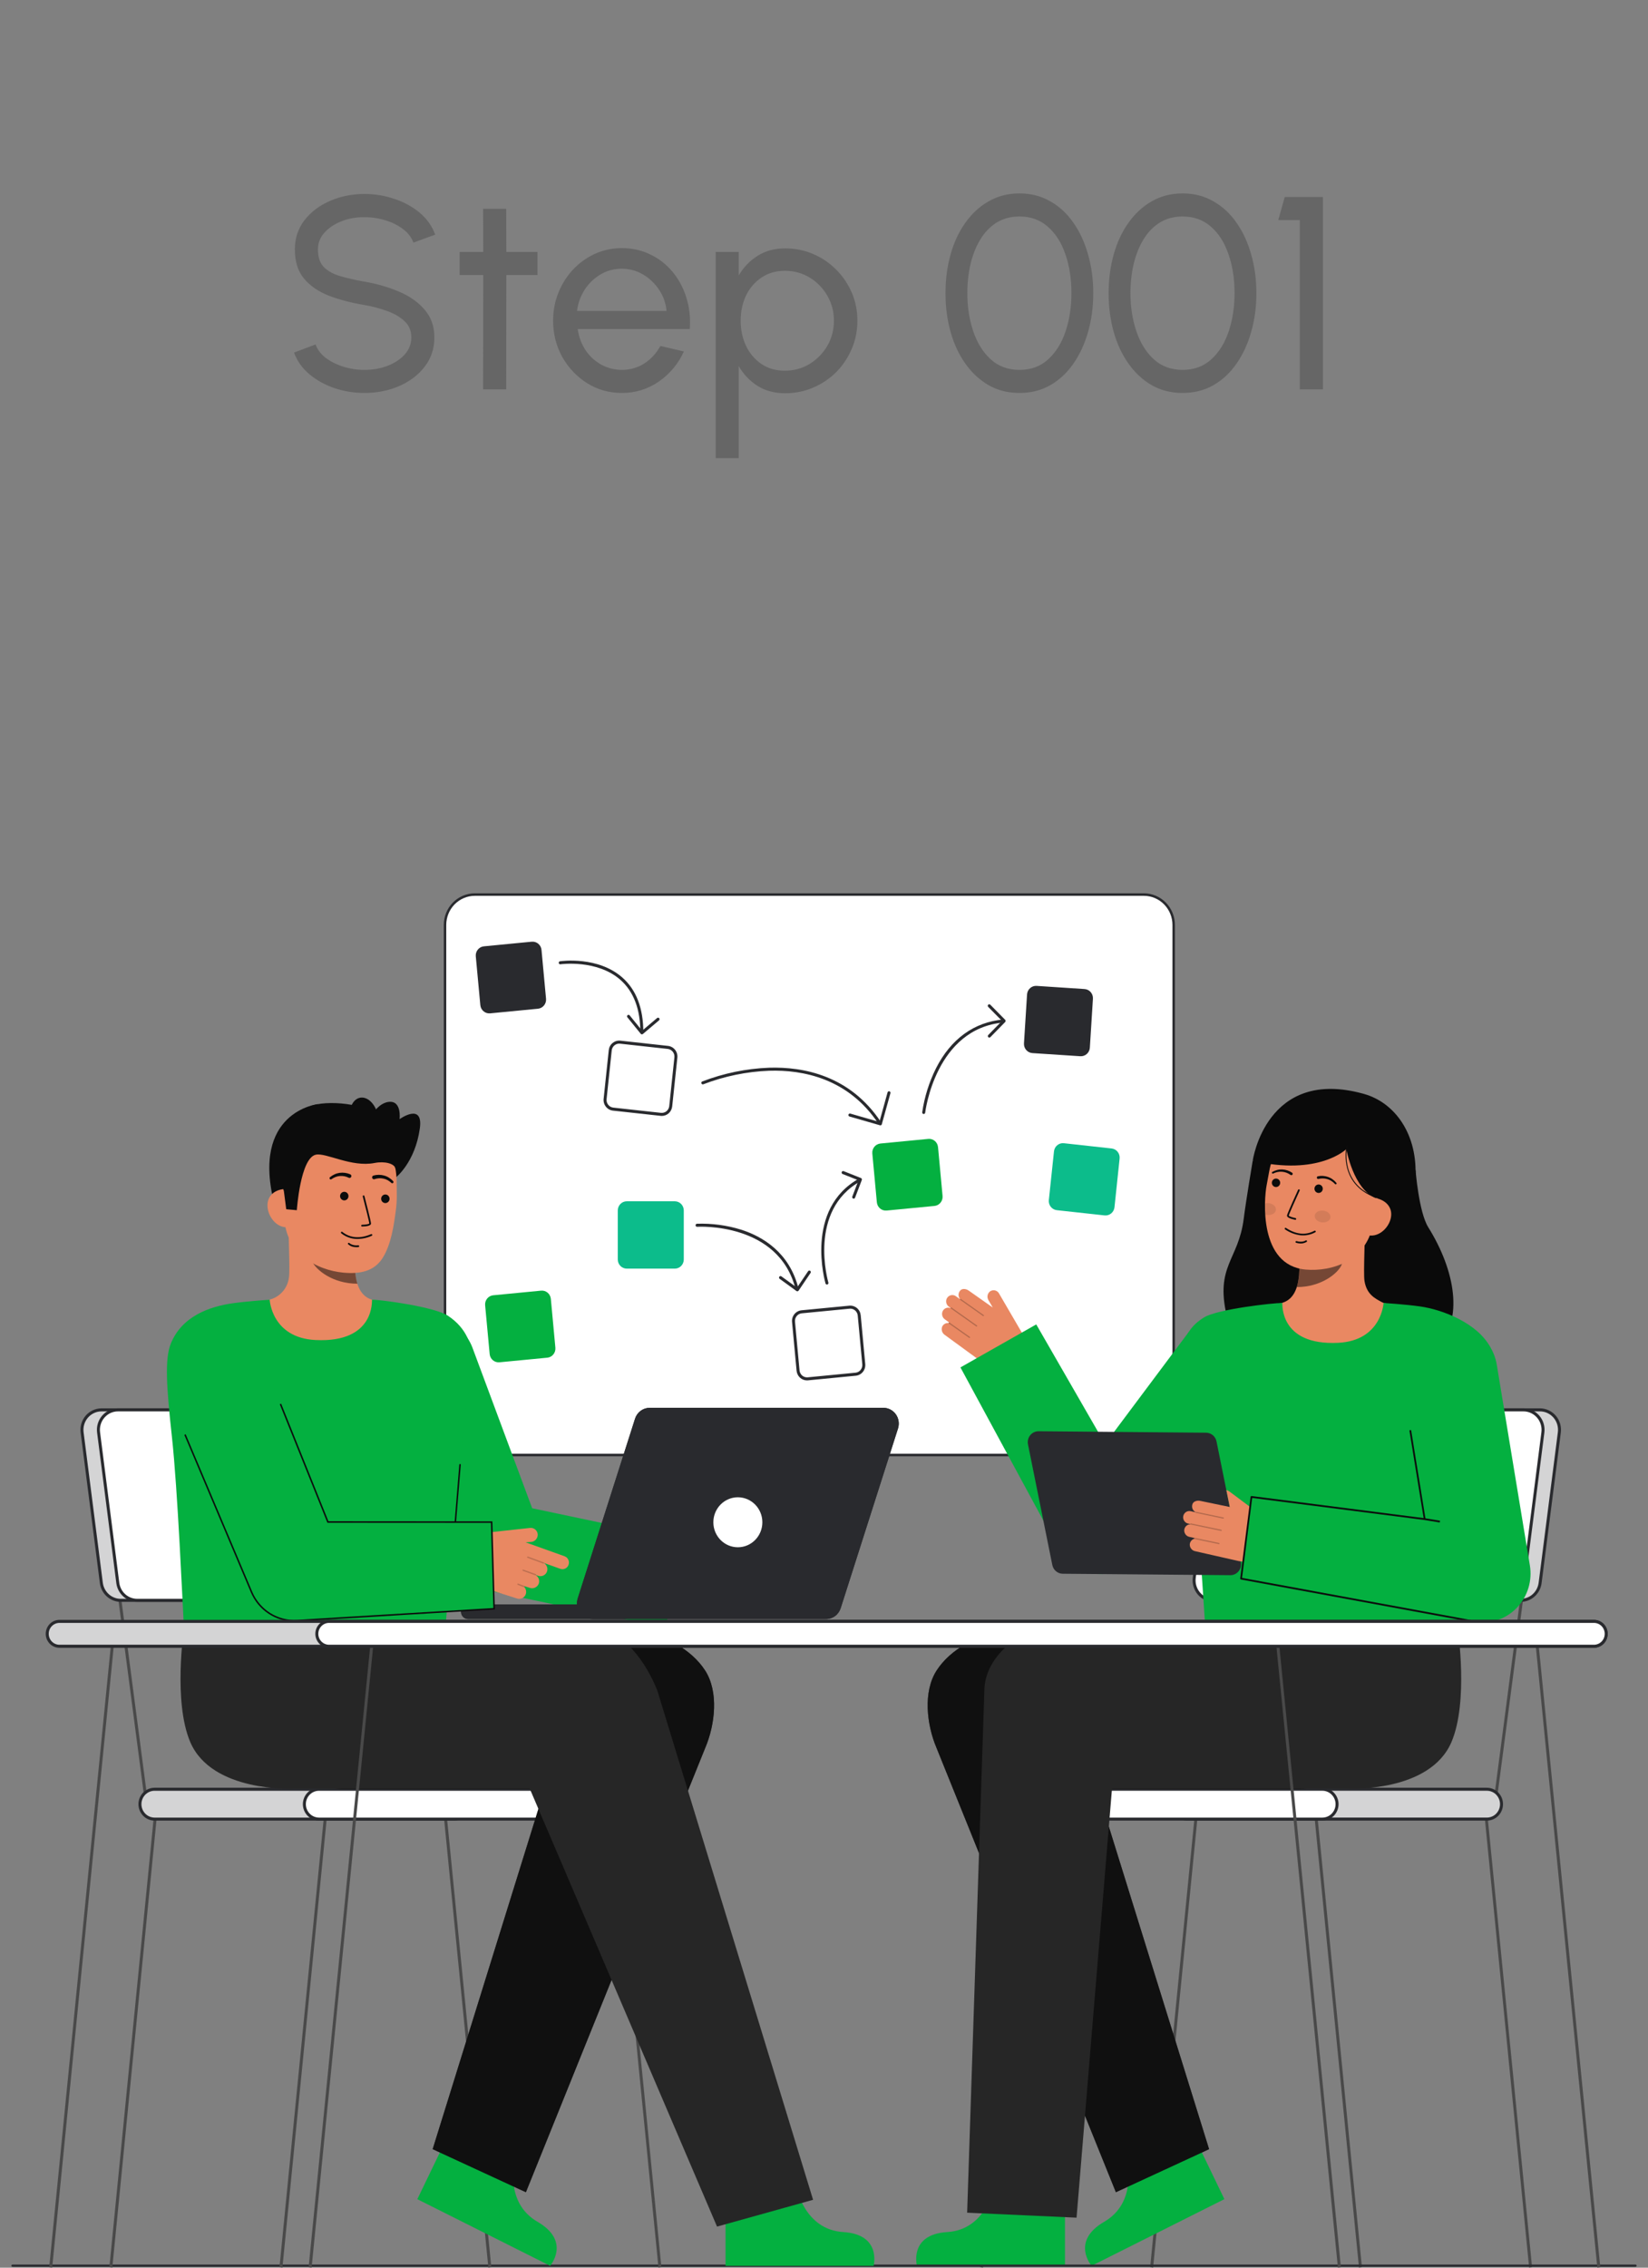 <svg width="72" height="99" viewBox="0 0 72 99" fill="none" xmlns="http://www.w3.org/2000/svg">
<rect x="0" y="0" width="72" height="99" fill="#808080" stroke="none"/>
<path d="M15.924 17.156C15.472 17.156 15.036 17.086 14.616 16.946C14.196 16.802 13.828 16.598 13.512 16.334C13.2 16.07 12.978 15.756 12.846 15.392L13.788 15.038C13.868 15.262 14.016 15.458 14.232 15.626C14.452 15.79 14.71 15.918 15.006 16.01C15.302 16.102 15.608 16.148 15.924 16.148C16.284 16.148 16.618 16.09 16.926 15.974C17.238 15.854 17.49 15.688 17.682 15.476C17.874 15.264 17.97 15.016 17.97 14.732C17.97 14.44 17.87 14.202 17.67 14.018C17.47 13.83 17.214 13.682 16.902 13.574C16.59 13.462 16.264 13.376 15.924 13.316C15.344 13.22 14.824 13.084 14.364 12.908C13.908 12.728 13.546 12.478 13.278 12.158C13.014 11.838 12.882 11.416 12.882 10.892C12.882 10.404 13.022 9.978 13.302 9.614C13.586 9.25 13.96 8.968 14.424 8.768C14.888 8.568 15.388 8.468 15.924 8.468C16.368 8.468 16.798 8.538 17.214 8.678C17.634 8.814 18.004 9.014 18.324 9.278C18.644 9.542 18.874 9.864 19.014 10.244L18.06 10.592C17.98 10.364 17.83 10.168 17.61 10.004C17.394 9.836 17.138 9.708 16.842 9.62C16.55 9.528 16.244 9.482 15.924 9.482C15.568 9.478 15.236 9.536 14.928 9.656C14.62 9.776 14.37 9.942 14.178 10.154C13.986 10.366 13.89 10.612 13.89 10.892C13.89 11.228 13.978 11.486 14.154 11.666C14.334 11.842 14.578 11.974 14.886 12.062C15.194 12.15 15.54 12.228 15.924 12.296C16.468 12.388 16.972 12.534 17.436 12.734C17.9 12.93 18.272 13.192 18.552 13.52C18.836 13.848 18.978 14.252 18.978 14.732C18.978 15.22 18.836 15.646 18.552 16.01C18.272 16.374 17.9 16.656 17.436 16.856C16.972 17.056 16.468 17.156 15.924 17.156ZM23.483 12.008H22.121L22.115 17H21.107L21.113 12.008H20.081V11H21.113L21.107 9.116H22.115L22.121 11H23.483V12.008ZM27.166 17.156C26.614 17.156 26.11 17.014 25.654 16.73C25.202 16.446 24.84 16.066 24.568 15.59C24.3 15.11 24.166 14.58 24.166 14C24.166 13.56 24.244 13.15 24.4 12.77C24.556 12.386 24.77 12.05 25.042 11.762C25.318 11.47 25.638 11.242 26.002 11.078C26.366 10.914 26.754 10.832 27.166 10.832C27.618 10.832 28.032 10.924 28.408 11.108C28.788 11.288 29.112 11.54 29.38 11.864C29.652 12.188 29.854 12.564 29.986 12.992C30.122 13.42 30.172 13.878 30.136 14.366H25.24C25.288 14.706 25.4 15.01 25.576 15.278C25.752 15.542 25.976 15.752 26.248 15.908C26.524 16.064 26.83 16.144 27.166 16.148C27.526 16.148 27.852 16.056 28.144 15.872C28.436 15.684 28.672 15.428 28.852 15.104L29.878 15.344C29.638 15.876 29.276 16.312 28.792 16.652C28.308 16.988 27.766 17.156 27.166 17.156ZM25.21 13.574H29.122C29.09 13.238 28.982 12.932 28.798 12.656C28.614 12.376 28.38 12.152 28.096 11.984C27.812 11.816 27.502 11.732 27.166 11.732C26.83 11.732 26.522 11.814 26.242 11.978C25.962 12.142 25.73 12.364 25.546 12.644C25.366 12.92 25.254 13.23 25.21 13.574ZM32.275 20H31.267V11H32.275V12.026C32.479 11.674 32.751 11.39 33.091 11.174C33.431 10.954 33.835 10.844 34.303 10.844C34.739 10.844 35.147 10.926 35.527 11.09C35.911 11.254 36.247 11.482 36.535 11.774C36.823 12.062 37.049 12.396 37.213 12.776C37.377 13.156 37.459 13.564 37.459 14C37.459 14.436 37.377 14.846 37.213 15.23C37.049 15.614 36.823 15.952 36.535 16.244C36.247 16.532 35.911 16.758 35.527 16.922C35.147 17.086 34.739 17.168 34.303 17.168C33.835 17.168 33.431 17.06 33.091 16.844C32.751 16.624 32.479 16.338 32.275 15.986V20ZM34.291 11.822C33.903 11.822 33.563 11.92 33.271 12.116C32.979 12.312 32.753 12.574 32.593 12.902C32.437 13.23 32.359 13.596 32.359 14C32.359 14.4 32.437 14.766 32.593 15.098C32.753 15.43 32.977 15.694 33.265 15.89C33.557 16.086 33.899 16.184 34.291 16.184C34.679 16.184 35.035 16.088 35.359 15.896C35.683 15.7 35.943 15.438 36.139 15.11C36.335 14.778 36.433 14.408 36.433 14C36.433 13.6 36.337 13.236 36.145 12.908C35.953 12.576 35.695 12.312 35.371 12.116C35.047 11.92 34.687 11.822 34.291 11.822ZM44.542 17.156C44.042 17.156 43.594 17.044 43.198 16.82C42.802 16.592 42.462 16.278 42.178 15.878C41.894 15.478 41.678 15.016 41.53 14.492C41.382 13.964 41.308 13.4 41.308 12.8C41.308 12.2 41.382 11.636 41.53 11.108C41.678 10.58 41.894 10.118 42.178 9.722C42.462 9.322 42.802 9.01 43.198 8.786C43.594 8.558 44.042 8.444 44.542 8.444C45.038 8.444 45.484 8.558 45.88 8.786C46.28 9.01 46.618 9.322 46.894 9.722C47.174 10.118 47.388 10.58 47.536 11.108C47.688 11.636 47.764 12.2 47.764 12.8C47.764 13.4 47.688 13.964 47.536 14.492C47.388 15.016 47.174 15.478 46.894 15.878C46.618 16.278 46.28 16.592 45.88 16.82C45.484 17.044 45.038 17.156 44.542 17.156ZM44.542 16.148C45.042 16.148 45.46 15.994 45.796 15.686C46.136 15.374 46.39 14.964 46.558 14.456C46.726 13.948 46.81 13.396 46.81 12.8C46.81 12.172 46.722 11.606 46.546 11.102C46.374 10.594 46.118 10.192 45.778 9.896C45.442 9.6 45.03 9.452 44.542 9.452C44.158 9.452 43.822 9.542 43.534 9.722C43.25 9.902 43.014 10.148 42.826 10.46C42.638 10.772 42.496 11.13 42.4 11.534C42.308 11.934 42.262 12.356 42.262 12.8C42.262 13.396 42.348 13.95 42.52 14.462C42.692 14.97 42.946 15.378 43.282 15.686C43.622 15.994 44.042 16.148 44.542 16.148ZM51.669 17.156C51.169 17.156 50.721 17.044 50.325 16.82C49.929 16.592 49.589 16.278 49.305 15.878C49.021 15.478 48.805 15.016 48.657 14.492C48.509 13.964 48.435 13.4 48.435 12.8C48.435 12.2 48.509 11.636 48.657 11.108C48.805 10.58 49.021 10.118 49.305 9.722C49.589 9.322 49.929 9.01 50.325 8.786C50.721 8.558 51.169 8.444 51.669 8.444C52.165 8.444 52.611 8.558 53.007 8.786C53.407 9.01 53.745 9.322 54.021 9.722C54.301 10.118 54.515 10.58 54.663 11.108C54.815 11.636 54.891 12.2 54.891 12.8C54.891 13.4 54.815 13.964 54.663 14.492C54.515 15.016 54.301 15.478 54.021 15.878C53.745 16.278 53.407 16.592 53.007 16.82C52.611 17.044 52.165 17.156 51.669 17.156ZM51.669 16.148C52.169 16.148 52.587 15.994 52.923 15.686C53.263 15.374 53.517 14.964 53.685 14.456C53.853 13.948 53.937 13.396 53.937 12.8C53.937 12.172 53.849 11.606 53.673 11.102C53.501 10.594 53.245 10.192 52.905 9.896C52.569 9.6 52.157 9.452 51.669 9.452C51.285 9.452 50.949 9.542 50.661 9.722C50.377 9.902 50.141 10.148 49.953 10.46C49.765 10.772 49.623 11.13 49.527 11.534C49.435 11.934 49.389 12.356 49.389 12.8C49.389 13.396 49.475 13.95 49.647 14.462C49.819 14.97 50.073 15.378 50.409 15.686C50.749 15.994 51.169 16.148 51.669 16.148ZM56.789 17V9.608H55.847L56.129 8.6H57.797V17H56.789Z" fill="#666666"/>
<g clip-path="url(#clip0_8038_12124)">
<path d="M20.742 63.523H49.977C50.695 63.523 51.277 62.93 51.277 62.199V40.382C51.277 39.65 50.695 39.057 49.977 39.057H20.742C20.024 39.057 19.442 39.65 19.442 40.382L19.442 62.199C19.442 62.93 20.024 63.523 20.742 63.523Z" fill="white"/>
<path d="M49.978 63.576H20.742C20.383 63.575 20.039 63.43 19.785 63.171C19.532 62.913 19.389 62.562 19.389 62.196V40.38C19.389 40.014 19.532 39.663 19.785 39.404C20.039 39.146 20.383 39 20.742 39H49.978C50.336 39 50.681 39.146 50.934 39.404C51.188 39.663 51.331 40.014 51.331 40.38V62.196C51.331 62.562 51.188 62.913 50.934 63.171C50.681 63.43 50.336 63.575 49.978 63.576ZM20.742 39.109C20.412 39.11 20.095 39.244 19.861 39.482C19.628 39.72 19.496 40.043 19.496 40.38V62.196C19.496 62.533 19.628 62.856 19.861 63.094C20.095 63.332 20.412 63.466 20.742 63.466H49.978C50.308 63.466 50.625 63.332 50.858 63.094C51.092 62.856 51.224 62.533 51.224 62.196V40.38C51.224 40.043 51.092 39.72 50.858 39.482C50.625 39.244 50.308 39.11 49.978 39.109H20.742Z" fill="#292A2E"/>
<path d="M23.23 41.112L21.141 41.314C20.925 41.335 20.767 41.53 20.787 41.75L20.985 43.88C21.006 44.099 21.197 44.261 21.413 44.24L23.503 44.038C23.718 44.017 23.877 43.822 23.856 43.602L23.658 41.472C23.638 41.252 23.446 41.091 23.23 41.112Z" fill="#292A2E"/>
<path d="M29.18 45.725L27.093 45.496C26.878 45.472 26.684 45.631 26.661 45.851L26.437 47.978C26.413 48.197 26.569 48.395 26.785 48.418L28.872 48.647C29.087 48.671 29.281 48.512 29.304 48.292L29.529 46.165C29.552 45.946 29.396 45.748 29.18 45.725Z" fill="white"/>
<path d="M28.914 48.718C28.898 48.718 28.881 48.717 28.864 48.715L26.778 48.487C26.657 48.473 26.547 48.412 26.471 48.315C26.394 48.219 26.359 48.096 26.372 47.973L26.596 45.846C26.603 45.785 26.621 45.726 26.65 45.672C26.678 45.619 26.717 45.571 26.764 45.533C26.811 45.495 26.865 45.466 26.922 45.449C26.98 45.431 27.04 45.426 27.1 45.432L29.187 45.661C29.308 45.675 29.418 45.736 29.494 45.832C29.57 45.929 29.606 46.052 29.593 46.175L29.368 48.302C29.356 48.416 29.303 48.522 29.22 48.599C29.136 48.675 29.027 48.718 28.914 48.718ZM28.878 48.584C28.965 48.593 29.051 48.567 29.119 48.512C29.186 48.456 29.23 48.376 29.239 48.288L29.464 46.161C29.473 46.073 29.448 45.984 29.393 45.916C29.338 45.847 29.259 45.803 29.173 45.793L27.086 45.564C27.043 45.559 27 45.563 26.959 45.576C26.918 45.588 26.879 45.609 26.846 45.636C26.812 45.664 26.784 45.698 26.764 45.736C26.743 45.775 26.73 45.817 26.726 45.86L26.501 47.987C26.492 48.075 26.517 48.163 26.572 48.232C26.626 48.301 26.705 48.345 26.792 48.355L28.878 48.584Z" fill="#292A2E"/>
<path d="M38.441 49.101C38.43 49.101 38.42 49.099 38.41 49.094C38.401 49.089 38.393 49.081 38.387 49.072C37.063 47.065 35.054 46.699 33.602 46.746C32.62 46.784 31.65 46.983 30.73 47.336C30.714 47.343 30.696 47.342 30.681 47.336C30.665 47.329 30.652 47.316 30.646 47.3C30.639 47.284 30.639 47.266 30.645 47.249C30.652 47.233 30.664 47.22 30.68 47.214C31.615 46.855 32.6 46.652 33.598 46.613C35.082 46.566 37.137 46.941 38.495 48.998C38.501 49.008 38.505 49.02 38.506 49.032C38.506 49.044 38.504 49.056 38.498 49.066C38.493 49.077 38.484 49.086 38.474 49.092C38.464 49.098 38.453 49.101 38.441 49.101V49.101Z" fill="#292A2E"/>
<path d="M38.464 49.13C38.458 49.13 38.452 49.129 38.446 49.127L37.114 48.744C37.097 48.739 37.083 48.728 37.075 48.712C37.066 48.697 37.064 48.679 37.069 48.662C37.074 48.645 37.085 48.631 37.1 48.622C37.115 48.614 37.133 48.611 37.149 48.616L38.419 48.982L38.778 47.687C38.783 47.671 38.794 47.657 38.809 47.649C38.824 47.64 38.841 47.638 38.857 47.643C38.874 47.648 38.888 47.659 38.896 47.674C38.905 47.689 38.907 47.707 38.903 47.723L38.526 49.081C38.523 49.095 38.514 49.108 38.503 49.116C38.492 49.125 38.478 49.13 38.464 49.13Z" fill="#292A2E"/>
<path d="M40.554 49.721L38.465 49.923C38.249 49.944 38.091 50.139 38.111 50.359L38.309 52.489C38.33 52.709 38.521 52.87 38.737 52.849L40.827 52.648C41.042 52.627 41.201 52.431 41.18 52.211L40.982 50.082C40.962 49.862 40.77 49.7 40.554 49.721Z" fill="#04B040"/>
<path d="M47.383 43.179L45.288 43.041C45.072 43.027 44.885 43.194 44.871 43.415L44.737 45.55C44.723 45.77 44.887 45.96 45.103 45.975L47.198 46.112C47.414 46.126 47.601 45.959 47.615 45.738L47.749 43.603C47.763 43.383 47.599 43.193 47.383 43.179Z" fill="#292A2E"/>
<path d="M48.567 50.139L46.48 49.91C46.265 49.886 46.071 50.045 46.048 50.265L45.823 52.392C45.8 52.612 45.956 52.809 46.172 52.833L48.258 53.061C48.474 53.085 48.667 52.926 48.691 52.706L48.915 50.579C48.938 50.36 48.782 50.163 48.567 50.139Z" fill="#0CBC8B"/>
<path d="M37.111 57.065L35.022 57.267C34.806 57.288 34.647 57.483 34.668 57.703L34.866 59.833C34.886 60.053 35.078 60.214 35.294 60.193L37.383 59.991C37.599 59.97 37.758 59.775 37.737 59.555L37.539 57.425C37.519 57.206 37.327 57.044 37.111 57.065Z" fill="white"/>
<path d="M35.257 60.264C35.143 60.264 35.033 60.221 34.949 60.143C34.865 60.065 34.813 59.958 34.802 59.842L34.604 57.712C34.592 57.589 34.629 57.467 34.707 57.371C34.784 57.276 34.895 57.216 35.016 57.204L37.105 57.002C37.165 56.996 37.225 57.003 37.283 57.021C37.34 57.039 37.394 57.068 37.44 57.107C37.486 57.146 37.525 57.194 37.553 57.248C37.581 57.302 37.598 57.361 37.604 57.422L37.802 59.552C37.813 59.675 37.776 59.798 37.699 59.893C37.622 59.988 37.511 60.048 37.39 60.06L35.3 60.262C35.286 60.264 35.271 60.264 35.257 60.264ZM37.149 57.133C37.139 57.133 37.128 57.133 37.118 57.134L35.028 57.336C34.942 57.344 34.862 57.387 34.807 57.456C34.751 57.524 34.725 57.611 34.733 57.7L34.931 59.829C34.939 59.917 34.982 59.998 35.049 60.055C35.115 60.111 35.202 60.138 35.288 60.13L37.377 59.928C37.464 59.92 37.544 59.877 37.599 59.808C37.654 59.74 37.681 59.652 37.673 59.564L37.474 57.435C37.467 57.352 37.429 57.275 37.369 57.219C37.309 57.163 37.23 57.133 37.149 57.132L37.149 57.133Z" fill="#292A2E"/>
<path d="M23.639 56.346L21.549 56.548C21.333 56.569 21.175 56.764 21.195 56.984L21.393 59.114C21.414 59.334 21.605 59.495 21.821 59.474L23.911 59.273C24.127 59.252 24.285 59.056 24.264 58.836L24.066 56.707C24.046 56.487 23.854 56.325 23.639 56.346Z" fill="#04B040"/>
<path d="M40.356 48.634C40.354 48.634 40.351 48.634 40.349 48.634C40.34 48.633 40.332 48.63 40.324 48.626C40.317 48.622 40.31 48.616 40.305 48.609C40.3 48.602 40.296 48.595 40.294 48.586C40.291 48.578 40.291 48.569 40.291 48.56C40.389 47.891 40.592 47.243 40.893 46.639C41.543 45.355 42.563 44.618 43.841 44.508C43.858 44.507 43.875 44.512 43.888 44.523C43.902 44.535 43.91 44.551 43.911 44.569C43.913 44.586 43.907 44.603 43.896 44.617C43.885 44.63 43.869 44.639 43.852 44.64C40.87 44.896 40.425 48.539 40.421 48.576C40.419 48.592 40.411 48.607 40.399 48.617C40.387 48.628 40.372 48.634 40.356 48.634Z" fill="#292A2E"/>
<path d="M43.223 45.298C43.21 45.298 43.197 45.295 43.187 45.287C43.176 45.28 43.168 45.27 43.163 45.258C43.158 45.245 43.157 45.232 43.159 45.219C43.162 45.206 43.168 45.195 43.177 45.185L43.778 44.57L43.174 43.958C43.168 43.952 43.163 43.944 43.16 43.936C43.156 43.928 43.154 43.919 43.154 43.911C43.154 43.902 43.156 43.893 43.159 43.885C43.162 43.877 43.167 43.87 43.173 43.863C43.179 43.857 43.187 43.852 43.195 43.849C43.203 43.845 43.211 43.844 43.22 43.844C43.228 43.844 43.237 43.846 43.245 43.849C43.253 43.852 43.26 43.858 43.266 43.864L43.916 44.523C43.928 44.535 43.934 44.552 43.934 44.57C43.934 44.587 43.928 44.604 43.916 44.617L43.269 45.279C43.263 45.285 43.256 45.29 43.248 45.293C43.24 45.297 43.231 45.298 43.223 45.298Z" fill="#292A2E"/>
<path d="M36.129 56.08C36.115 56.08 36.101 56.075 36.09 56.066C36.079 56.058 36.071 56.046 36.066 56.033C36.057 56 35.121 52.781 37.543 51.446C37.55 51.442 37.559 51.439 37.567 51.438C37.576 51.437 37.584 51.438 37.593 51.44C37.601 51.443 37.609 51.447 37.615 51.452C37.622 51.458 37.628 51.465 37.632 51.472C37.636 51.48 37.639 51.489 37.639 51.497C37.64 51.506 37.639 51.515 37.637 51.523C37.634 51.532 37.63 51.54 37.624 51.546C37.619 51.553 37.612 51.559 37.605 51.563C35.278 52.846 36.182 55.962 36.191 55.994C36.194 56.004 36.195 56.014 36.193 56.024C36.191 56.034 36.187 56.044 36.181 56.052C36.175 56.061 36.167 56.068 36.158 56.072C36.149 56.077 36.139 56.079 36.129 56.079L36.129 56.08Z" fill="#292A2E"/>
<path d="M37.296 52.33C37.285 52.33 37.275 52.327 37.266 52.322C37.256 52.317 37.248 52.31 37.242 52.301C37.236 52.292 37.233 52.282 37.231 52.271C37.23 52.261 37.232 52.25 37.236 52.24L37.507 51.529L36.81 51.253C36.794 51.246 36.782 51.233 36.775 51.217C36.768 51.202 36.768 51.184 36.774 51.167C36.78 51.151 36.792 51.138 36.808 51.131C36.823 51.124 36.841 51.123 36.857 51.129L37.615 51.43C37.623 51.433 37.63 51.438 37.636 51.444C37.642 51.45 37.647 51.457 37.651 51.465C37.654 51.473 37.656 51.481 37.656 51.49C37.656 51.499 37.655 51.507 37.652 51.515L37.357 52.288C37.352 52.3 37.344 52.311 37.333 52.318C37.322 52.326 37.309 52.33 37.296 52.33Z" fill="#292A2E"/>
<path d="M28.041 45.131C28.024 45.131 28.007 45.124 27.995 45.112C27.983 45.099 27.976 45.083 27.976 45.065C27.976 44.058 27.684 43.29 27.109 42.781C26.088 41.878 24.5 42.095 24.484 42.098C24.467 42.1 24.45 42.096 24.436 42.085C24.422 42.075 24.413 42.059 24.411 42.041C24.408 42.024 24.413 42.006 24.423 41.992C24.433 41.978 24.449 41.969 24.466 41.966C24.533 41.956 26.128 41.737 27.194 42.68C27.799 43.215 28.106 44.018 28.106 45.065C28.106 45.074 28.104 45.082 28.101 45.09C28.098 45.099 28.093 45.106 28.087 45.112C28.081 45.118 28.074 45.123 28.066 45.126C28.058 45.13 28.049 45.131 28.041 45.131Z" fill="#292A2E"/>
<path d="M28.044 45.157C28.042 45.157 28.04 45.157 28.038 45.157C28.03 45.156 28.021 45.153 28.014 45.149C28.006 45.145 28 45.14 27.994 45.133L27.41 44.413C27.398 44.4 27.393 44.382 27.395 44.365C27.396 44.347 27.405 44.331 27.418 44.32C27.431 44.309 27.448 44.303 27.466 44.305C27.483 44.307 27.499 44.315 27.51 44.329L28.053 44.998L28.709 44.444C28.716 44.438 28.723 44.434 28.732 44.432C28.74 44.429 28.748 44.428 28.757 44.429C28.765 44.43 28.774 44.432 28.781 44.437C28.789 44.441 28.795 44.446 28.801 44.453C28.806 44.46 28.81 44.467 28.813 44.476C28.815 44.484 28.816 44.493 28.816 44.501C28.815 44.51 28.812 44.519 28.808 44.526C28.804 44.534 28.799 44.541 28.792 44.546L28.086 45.142C28.074 45.151 28.059 45.157 28.044 45.157Z" fill="#292A2E"/>
<path d="M29.482 52.445H27.383C27.166 52.445 26.99 52.624 26.99 52.845V54.985C26.99 55.206 27.166 55.385 27.383 55.385H29.482C29.698 55.385 29.874 55.206 29.874 54.985V52.845C29.874 52.624 29.698 52.445 29.482 52.445Z" fill="#0CBC8B"/>
<path d="M34.826 56.354C34.812 56.354 34.798 56.349 34.786 56.34C34.775 56.331 34.767 56.319 34.764 56.304C34.038 53.348 30.494 53.555 30.458 53.558C30.45 53.559 30.441 53.557 30.433 53.555C30.425 53.552 30.417 53.547 30.411 53.542C30.404 53.536 30.399 53.529 30.395 53.521C30.392 53.513 30.389 53.505 30.389 53.496C30.388 53.487 30.389 53.479 30.392 53.47C30.395 53.462 30.399 53.455 30.405 53.448C30.41 53.441 30.417 53.436 30.425 53.432C30.433 53.428 30.441 53.426 30.45 53.425C31.102 53.403 31.755 53.49 32.379 53.684C33.307 53.98 34.496 54.669 34.89 56.272C34.892 56.28 34.892 56.289 34.891 56.298C34.889 56.306 34.887 56.315 34.882 56.322C34.878 56.329 34.872 56.336 34.865 56.341C34.858 56.346 34.85 56.35 34.842 56.352C34.837 56.353 34.832 56.354 34.826 56.354Z" fill="#292A2E"/>
<path d="M34.836 56.375C34.823 56.375 34.809 56.37 34.798 56.363L34.062 55.83C34.048 55.82 34.039 55.805 34.036 55.787C34.033 55.77 34.037 55.752 34.047 55.738C34.057 55.724 34.072 55.714 34.089 55.711C34.106 55.708 34.124 55.712 34.138 55.722L34.82 56.216L35.306 55.497C35.316 55.483 35.331 55.473 35.348 55.47C35.365 55.467 35.382 55.471 35.396 55.48C35.41 55.49 35.42 55.506 35.423 55.523C35.426 55.54 35.423 55.558 35.413 55.572L34.89 56.346C34.885 56.353 34.879 56.36 34.871 56.364C34.864 56.369 34.856 56.372 34.847 56.374C34.844 56.374 34.84 56.375 34.836 56.375Z" fill="#292A2E"/>
<path d="M66.807 99L66.934 98.975L64.938 78.758L64.811 78.783L66.807 99Z" fill="#494949"/>
<path d="M59.373 99L59.501 98.975L57.505 78.758L57.377 78.783L59.373 99Z" fill="#494949"/>
<path d="M42.944 99L42.816 98.975L44.812 78.758L44.94 78.783L42.944 99Z" fill="#494949"/>
<path d="M50.378 99L50.25 98.975L52.246 78.758L52.374 78.783L50.378 99Z" fill="#494949"/>
<path d="M53.023 69.856L51.857 78.758L51.986 78.775L53.152 69.874L53.023 69.856Z" fill="#494949"/>
<path d="M66.408 69.856L65.242 78.758L65.371 78.775L66.537 69.874L66.408 69.856Z" fill="#494949"/>
<path d="M51.868 79.414H64.96C65.313 79.414 65.6 79.122 65.6 78.762V78.762C65.6 78.402 65.313 78.11 64.96 78.11H51.868C51.515 78.11 51.229 78.402 51.229 78.762V78.762C51.229 79.122 51.515 79.414 51.868 79.414Z" fill="#292A2E"/>
<path opacity="0.8" d="M51.868 79.414H64.96C65.313 79.414 65.6 79.122 65.6 78.762V78.762C65.6 78.402 65.313 78.11 64.96 78.11H51.868C51.515 78.11 51.229 78.402 51.229 78.762V78.762C51.229 79.122 51.515 79.414 51.868 79.414Z" fill="white"/>
<path d="M51.164 78.765C51.164 78.575 51.239 78.392 51.371 78.257C51.503 78.123 51.682 78.047 51.869 78.047H64.96C65.147 78.047 65.326 78.123 65.459 78.257C65.591 78.392 65.665 78.575 65.665 78.765C65.665 78.956 65.591 79.138 65.459 79.273C65.326 79.407 65.147 79.483 64.96 79.483H51.869C51.682 79.483 51.503 79.407 51.371 79.272C51.239 79.138 51.164 78.955 51.164 78.765ZM51.869 78.179C51.716 78.179 51.57 78.241 51.462 78.351C51.355 78.461 51.294 78.61 51.294 78.765C51.294 78.92 51.355 79.069 51.462 79.179C51.57 79.289 51.716 79.35 51.869 79.35H64.96C65.113 79.35 65.259 79.289 65.367 79.179C65.474 79.069 65.535 78.92 65.535 78.765C65.535 78.61 65.474 78.461 65.367 78.351C65.259 78.241 65.113 78.179 64.96 78.179H51.869Z" fill="#292A2E"/>
<path d="M44.683 79.414H57.775C58.128 79.414 58.414 79.122 58.414 78.762V78.762C58.414 78.402 58.128 78.11 57.775 78.11H44.683C44.33 78.11 44.043 78.402 44.043 78.762V78.762C44.043 79.122 44.33 79.414 44.683 79.414Z" fill="white"/>
<path d="M43.978 78.765C43.979 78.575 44.053 78.392 44.185 78.257C44.317 78.123 44.497 78.047 44.683 78.047H57.775C57.962 78.047 58.141 78.123 58.273 78.257C58.405 78.392 58.48 78.575 58.48 78.765C58.48 78.956 58.405 79.138 58.273 79.273C58.141 79.407 57.962 79.483 57.775 79.483H44.683C44.497 79.483 44.317 79.407 44.185 79.273C44.053 79.138 43.979 78.955 43.978 78.765ZM44.683 78.179C44.608 78.179 44.533 78.195 44.464 78.224C44.394 78.253 44.331 78.297 44.277 78.351C44.224 78.405 44.181 78.47 44.153 78.541C44.124 78.612 44.109 78.688 44.109 78.765C44.109 78.842 44.124 78.918 44.153 78.989C44.181 79.06 44.224 79.125 44.277 79.179C44.331 79.234 44.394 79.277 44.464 79.306C44.533 79.335 44.608 79.351 44.683 79.351H57.775C57.927 79.351 58.074 79.289 58.181 79.179C58.289 79.069 58.35 78.92 58.35 78.765C58.35 78.61 58.289 78.461 58.181 78.351C58.074 78.241 57.927 78.179 57.775 78.179H44.683Z" fill="#292A2E"/>
<path d="M53.742 69.863H66.439C66.646 69.863 66.847 69.786 67.002 69.647C67.159 69.507 67.259 69.314 67.286 69.104L68.126 62.531C68.142 62.408 68.131 62.283 68.096 62.164C68.061 62.046 68.001 61.936 67.921 61.843C67.84 61.75 67.742 61.675 67.631 61.624C67.52 61.573 67.4 61.547 67.278 61.547H54.582C54.374 61.547 54.173 61.624 54.017 61.764C53.861 61.903 53.761 62.096 53.734 62.306L52.894 68.879C52.878 69.002 52.888 69.127 52.924 69.246C52.959 69.364 53.019 69.474 53.099 69.567C53.18 69.66 53.278 69.735 53.389 69.786C53.5 69.837 53.62 69.863 53.742 69.863Z" fill="#292A2E"/>
<path opacity="0.8" d="M53.742 69.863H66.439C66.646 69.863 66.847 69.786 67.002 69.647C67.159 69.507 67.259 69.314 67.286 69.104L68.126 62.531C68.142 62.408 68.131 62.283 68.096 62.164C68.061 62.046 68.001 61.936 67.921 61.843C67.84 61.75 67.742 61.675 67.631 61.624C67.52 61.573 67.4 61.547 67.278 61.547H54.582C54.374 61.547 54.173 61.624 54.017 61.764C53.861 61.903 53.761 62.096 53.734 62.306L52.894 68.879C52.878 69.002 52.888 69.127 52.924 69.246C52.959 69.364 53.019 69.474 53.099 69.567C53.18 69.66 53.278 69.735 53.389 69.786C53.5 69.837 53.62 69.863 53.742 69.863Z" fill="white"/>
<path d="M53.051 69.614C52.965 69.514 52.9 69.396 52.862 69.269C52.824 69.141 52.813 69.007 52.83 68.874L53.67 62.301C53.699 62.075 53.808 61.868 53.975 61.718C54.143 61.568 54.359 61.485 54.582 61.484H67.279C67.409 61.484 67.539 61.513 67.658 61.568C67.777 61.623 67.883 61.703 67.97 61.803C68.056 61.903 68.12 62.021 68.159 62.149C68.197 62.276 68.208 62.411 68.191 62.543L67.351 69.117C67.322 69.342 67.213 69.549 67.045 69.699C66.877 69.85 66.662 69.933 66.439 69.933H53.742C53.611 69.933 53.482 69.904 53.363 69.85C53.244 69.795 53.137 69.714 53.051 69.614ZM54.582 61.617C54.39 61.617 54.205 61.689 54.061 61.818C53.917 61.947 53.824 62.124 53.799 62.318L52.959 68.892C52.944 69.005 52.954 69.121 52.987 69.23C53.019 69.34 53.075 69.441 53.149 69.527C53.223 69.613 53.314 69.682 53.416 69.729C53.519 69.776 53.63 69.8 53.742 69.8H66.439C66.63 69.8 66.816 69.729 66.96 69.6C67.104 69.471 67.197 69.293 67.222 69.1L68.062 62.526C68.076 62.412 68.067 62.297 68.034 62.187C68.001 62.078 67.946 61.977 67.872 61.891C67.798 61.805 67.707 61.736 67.604 61.689C67.502 61.641 67.391 61.617 67.279 61.617H54.582Z" fill="#292A2E"/>
<path d="M53.023 69.863H65.719C65.927 69.863 66.127 69.786 66.283 69.647C66.439 69.507 66.54 69.314 66.567 69.104L67.407 62.531C67.422 62.408 67.412 62.283 67.377 62.164C67.341 62.046 67.282 61.936 67.201 61.843C67.121 61.75 67.022 61.675 66.912 61.624C66.801 61.573 66.681 61.547 66.559 61.547H53.863C53.655 61.547 53.455 61.624 53.299 61.764C53.143 61.903 53.042 62.096 53.015 62.306L52.175 68.879C52.159 69.002 52.17 69.127 52.205 69.246C52.24 69.364 52.3 69.474 52.38 69.567C52.461 69.66 52.559 69.734 52.67 69.785C52.781 69.837 52.901 69.863 53.023 69.863Z" fill="white"/>
<path d="M52.332 69.614C52.246 69.514 52.182 69.396 52.144 69.269C52.105 69.141 52.094 69.007 52.111 68.874L52.951 62.301C52.98 62.075 53.089 61.868 53.257 61.718C53.425 61.568 53.64 61.485 53.863 61.484H66.56C66.691 61.484 66.82 61.513 66.939 61.568C67.059 61.623 67.165 61.703 67.251 61.803C67.338 61.903 67.402 62.021 67.44 62.149C67.478 62.276 67.489 62.411 67.472 62.543L66.632 69.117C66.603 69.342 66.494 69.549 66.327 69.699C66.159 69.85 65.944 69.933 65.72 69.933H53.023C52.893 69.933 52.763 69.905 52.644 69.85C52.525 69.795 52.419 69.714 52.332 69.614ZM53.863 61.617C53.672 61.617 53.487 61.689 53.343 61.818C53.199 61.947 53.105 62.124 53.08 62.318L52.24 68.892C52.226 69.005 52.235 69.121 52.268 69.23C52.301 69.34 52.356 69.441 52.43 69.527C52.504 69.613 52.596 69.682 52.698 69.729C52.8 69.776 52.911 69.8 53.023 69.8H65.72C65.912 69.8 66.097 69.729 66.241 69.6C66.385 69.471 66.478 69.293 66.503 69.1L67.343 62.526C67.358 62.412 67.348 62.297 67.315 62.188C67.283 62.078 67.228 61.977 67.153 61.891C67.079 61.805 66.988 61.736 66.886 61.689C66.783 61.641 66.672 61.617 66.56 61.617H53.863Z" fill="#292A2E"/>
<path d="M43.427 95.5C43.427 95.5 43.078 97.342 41.386 97.445C39.694 97.547 40.061 98.921 40.061 98.921H46.528V95.629L43.427 95.5Z" fill="#04B040"/>
<path d="M49.229 94.334C49.229 94.334 49.714 96.144 48.24 96.998C46.766 97.851 47.69 98.919 47.69 98.919L53.493 96.009L52.067 93.055L49.229 94.334Z" fill="#04B040"/>
<path d="M52.824 93.826L47.93 78.092H56.8C58.582 78.092 59.325 76.552 59.325 74.736C59.325 72.92 57.573 71.328 55.792 71.328H43.82C42.734 71.328 41.515 72.005 40.919 72.931C40.322 73.857 40.484 75.292 40.916 76.308L48.752 95.706" fill="#262626"/>
<path opacity="0.8" d="M52.824 93.826L47.93 78.092H56.8C58.582 78.092 59.325 76.552 59.325 74.736C59.325 72.92 57.573 71.328 55.792 71.328H43.82C42.734 71.328 41.515 72.005 40.919 72.931C40.322 73.857 40.484 75.292 40.916 76.308L48.752 95.706" fill="#0A0A0A"/>
<path d="M47.034 96.817L48.582 78.088L59.325 78.087C61.842 77.886 62.995 76.48 62.959 74.665C62.922 72.872 62.032 71.102 60.281 71.102H45.801C44.506 71.129 43.006 72.378 43.006 73.814L42.254 96.6" fill="#262626"/>
<path d="M63.69 71.124C63.69 71.124 64.168 74.295 63.411 76.058C62.467 78.259 58.928 78.087 58.928 78.087L59.127 71.102L63.69 71.124Z" fill="#262626"/>
<path d="M64.217 70.768L64.231 70.769C64.231 70.769 64.221 70.499 64.217 70.768Z" fill="#333333"/>
<path d="M64.199 70.768L64.213 70.769C64.213 70.769 64.203 70.499 64.199 70.768Z" fill="#333333"/>
<path d="M41.166 57.911C41.192 57.86 41.232 57.818 41.282 57.791C41.331 57.764 41.388 57.754 41.443 57.761C41.443 57.756 41.444 57.751 41.447 57.747C41.449 57.743 41.453 57.741 41.456 57.739C41.46 57.737 41.465 57.737 41.469 57.737L41.281 57.6C41.225 57.561 41.184 57.502 41.167 57.435C41.15 57.368 41.158 57.297 41.188 57.235C41.22 57.174 41.273 57.128 41.336 57.105C41.4 57.082 41.469 57.084 41.532 57.111C41.531 57.108 41.533 57.105 41.533 57.103L41.456 57.046C41.403 57.009 41.365 56.955 41.347 56.892C41.329 56.829 41.333 56.762 41.358 56.702C41.375 56.664 41.399 56.631 41.43 56.604C41.46 56.578 41.496 56.559 41.535 56.548C41.574 56.537 41.615 56.535 41.655 56.543C41.694 56.55 41.732 56.566 41.764 56.59L41.943 56.72C41.943 56.719 41.943 56.718 41.944 56.717C41.944 56.716 41.946 56.716 41.947 56.715C41.906 56.668 41.882 56.608 41.879 56.545C41.876 56.483 41.893 56.421 41.929 56.37C42.013 56.232 42.208 56.26 42.323 56.344L43.372 57.082L43.184 56.76C43.147 56.698 43.133 56.624 43.147 56.552C43.161 56.481 43.201 56.417 43.259 56.375C43.29 56.354 43.324 56.34 43.361 56.333C43.397 56.326 43.434 56.327 43.47 56.335C43.506 56.343 43.54 56.359 43.57 56.381C43.6 56.403 43.625 56.431 43.644 56.464L44.668 58.22C44.788 58.426 44.824 58.672 44.77 58.905C44.715 59.138 44.573 59.34 44.374 59.468C44.144 59.617 43.875 59.692 43.602 59.684C43.33 59.676 43.066 59.586 42.844 59.423L41.26 58.266C41.207 58.226 41.17 58.17 41.153 58.105C41.136 58.041 41.14 57.972 41.166 57.911Z" fill="#E98862"/>
<g opacity="0.25">
<path d="M42.981 57.447C42.977 57.453 42.972 57.456 42.965 57.457C42.959 57.459 42.952 57.457 42.947 57.453L41.95 56.75C41.945 56.746 41.941 56.74 41.94 56.733C41.939 56.727 41.94 56.72 41.944 56.714C41.948 56.709 41.953 56.705 41.96 56.704C41.967 56.702 41.973 56.704 41.979 56.708L42.975 57.411C42.978 57.413 42.98 57.416 42.982 57.418C42.984 57.421 42.985 57.424 42.986 57.428C42.986 57.431 42.986 57.434 42.986 57.438C42.985 57.441 42.984 57.444 42.982 57.447L42.981 57.447Z" fill="#0C0C0C"/>
</g>
<g opacity="0.25">
<path d="M42.689 57.904C42.685 57.909 42.679 57.913 42.673 57.914C42.666 57.915 42.66 57.913 42.654 57.91L41.542 57.124C41.537 57.121 41.533 57.115 41.532 57.108C41.531 57.101 41.532 57.094 41.536 57.089C41.539 57.084 41.545 57.08 41.552 57.079C41.558 57.077 41.565 57.079 41.571 57.082L42.683 57.867C42.686 57.869 42.688 57.872 42.69 57.875C42.691 57.877 42.693 57.881 42.693 57.884C42.694 57.887 42.694 57.891 42.693 57.894C42.693 57.897 42.691 57.9 42.689 57.903L42.689 57.904Z" fill="#0C0C0C"/>
</g>
<g opacity="0.25">
<path d="M42.375 58.401C42.372 58.406 42.366 58.41 42.359 58.411C42.353 58.412 42.346 58.411 42.341 58.407L41.454 57.781C41.448 57.777 41.445 57.771 41.444 57.764C41.443 57.758 41.444 57.751 41.448 57.745C41.452 57.74 41.457 57.736 41.464 57.735C41.47 57.734 41.477 57.735 41.482 57.739L42.37 58.365C42.372 58.367 42.374 58.369 42.376 58.372C42.378 58.375 42.379 58.378 42.38 58.381C42.381 58.385 42.38 58.388 42.38 58.391C42.379 58.395 42.378 58.398 42.376 58.401L42.375 58.401Z" fill="#0C0C0C"/>
</g>
<path d="M45.273 57.82L48.279 63.039L51.947 58.135L54.994 60.934L49.791 67.802L49.757 67.851C49.549 68.141 49.271 68.373 48.951 68.525C48.63 68.676 48.277 68.741 47.925 68.715C47.573 68.689 47.233 68.572 46.938 68.374C46.642 68.177 46.401 67.907 46.236 67.588L41.961 59.697L45.273 57.82Z" fill="#04B040"/>
<path d="M48.573 63.665C48.579 63.665 48.586 63.664 48.591 63.66C48.597 63.657 48.602 63.652 48.605 63.647C48.609 63.641 48.611 63.635 48.611 63.628C48.611 63.621 48.61 63.615 48.607 63.609L48.312 63.02C48.307 63.011 48.299 63.005 48.29 63.002C48.28 62.999 48.27 63 48.261 63.004C48.252 63.009 48.245 63.017 48.242 63.026C48.239 63.036 48.24 63.046 48.244 63.056L48.539 63.644C48.542 63.651 48.547 63.656 48.553 63.66C48.559 63.663 48.566 63.665 48.573 63.665Z" fill="#0C0C0C"/>
<path d="M52.158 63.011L52.082 63.016L52.174 64.664L52.25 64.659L52.158 63.011Z" fill="#0C0C0C"/>
<path d="M61.845 51.081C61.845 51.081 61.986 52.916 62.399 53.578C63.587 55.482 63.95 57.635 62.794 58.776C61.638 59.917 54.186 60.021 53.592 57.435C53.092 55.258 54.109 55.011 54.337 53.208C54.44 52.392 54.729 50.68 54.729 50.68" fill="#0A0A0A"/>
<path d="M55.488 57.015C55.501 57.014 55.644 59.428 58.396 59.218C60.301 59.072 60.98 57.012 61.024 57.012C60.819 56.968 60.473 56.903 60.382 56.853C60.082 56.689 59.71 56.518 59.614 55.924C59.558 55.582 59.653 53.831 59.623 53.484L56.699 54.15C56.74 54.881 57.026 56.577 56.023 56.877C55.856 56.926 55.677 56.972 55.488 57.015Z" fill="#E98862"/>
<path opacity="0.52" d="M56.658 56.19C56.704 56.04 56.733 55.885 56.746 55.727C56.778 55.369 56.772 55.008 56.727 54.651C57.322 54.57 57.882 54.32 58.343 53.93C58.398 54.134 58.696 55.027 58.614 55.221C58.457 55.589 57.723 56.19 56.658 56.19Z" fill="#0C0C0C"/>
<path d="M57.047 55.426C58.201 55.526 59.687 55.038 59.979 53.47L60.241 52.055C60.533 50.486 59.961 49.059 58.512 48.779C57.063 48.499 55.743 49.562 55.452 51.131L55.336 51.757C55.224 52.359 54.987 55.247 57.047 55.426Z" fill="#E98862"/>
<path d="M55.748 51.823C55.848 51.823 55.93 51.74 55.93 51.638C55.93 51.536 55.848 51.453 55.748 51.453C55.648 51.453 55.566 51.536 55.566 51.638C55.566 51.74 55.648 51.823 55.748 51.823Z" fill="#0C0C0C"/>
<path d="M57.609 52.081C57.71 52.081 57.791 51.998 57.791 51.896C57.791 51.794 57.71 51.711 57.609 51.711C57.509 51.711 57.428 51.794 57.428 51.896C57.428 51.998 57.509 52.081 57.609 52.081Z" fill="#0C0C0C"/>
<path d="M56.589 53.254C56.587 53.253 56.587 53.253 56.586 53.253C56.527 53.241 56.469 53.226 56.412 53.208C56.327 53.18 56.215 53.134 56.23 53.056C56.246 52.966 56.666 52.048 56.713 51.944C56.718 51.935 56.725 51.928 56.734 51.924C56.744 51.921 56.754 51.921 56.763 51.925C56.772 51.93 56.779 51.937 56.782 51.947C56.785 51.956 56.785 51.967 56.781 51.976C56.602 52.367 56.314 53.01 56.303 53.069C56.313 53.097 56.454 53.15 56.6 53.178C56.609 53.18 56.618 53.186 56.623 53.194C56.629 53.202 56.631 53.212 56.63 53.221C56.629 53.231 56.623 53.24 56.616 53.246C56.608 53.252 56.598 53.255 56.589 53.253L56.589 53.254Z" fill="#0C0C0C"/>
<path d="M56.803 53.927C56.567 53.895 56.341 53.808 56.144 53.671C56.136 53.666 56.13 53.657 56.128 53.647C56.126 53.638 56.128 53.627 56.133 53.619C56.138 53.61 56.147 53.605 56.157 53.602C56.166 53.6 56.176 53.602 56.184 53.608C56.611 53.891 57.035 53.937 57.41 53.74C57.418 53.736 57.426 53.732 57.434 53.729C57.443 53.725 57.453 53.726 57.462 53.73C57.471 53.734 57.478 53.742 57.481 53.752C57.485 53.761 57.484 53.772 57.48 53.781C57.476 53.79 57.468 53.797 57.459 53.8C57.456 53.801 57.451 53.804 57.444 53.808C57.247 53.911 57.024 53.953 56.803 53.927Z" fill="#0C0C0C"/>
<path d="M61.401 52.549L60.102 52.306C59.118 51.9 58.821 50.165 58.821 50.165C58.821 50.165 57.626 51.352 54.73 50.676C54.73 50.676 55.311 46.56 59.589 47.757C60.968 48.143 61.959 49.56 61.835 51.454C61.748 52.781 61.401 52.549 61.401 52.549Z" fill="#0A0A0A"/>
<path d="M59.798 53.93C60.239 54.015 60.685 53.604 60.768 53.155C60.852 52.706 60.541 52.39 60.1 52.305L59.818 52.562L59.42 53.857L59.798 53.93Z" fill="#E98862"/>
<path d="M56.447 51.194C56.319 51.109 56.17 51.061 56.018 51.055C55.942 51.052 55.867 51.06 55.794 51.08C55.722 51.098 55.653 51.127 55.587 51.163C55.579 51.168 55.573 51.176 55.57 51.186C55.567 51.195 55.568 51.206 55.572 51.215C55.577 51.223 55.584 51.23 55.593 51.234C55.602 51.238 55.612 51.238 55.621 51.234L55.624 51.233C55.684 51.203 55.748 51.181 55.814 51.167C55.879 51.153 55.946 51.149 56.012 51.155C56.143 51.166 56.269 51.212 56.377 51.289L56.381 51.292C56.387 51.297 56.394 51.301 56.402 51.303C56.41 51.306 56.418 51.306 56.426 51.305C56.434 51.304 56.441 51.302 56.448 51.297C56.455 51.293 56.461 51.288 56.466 51.281C56.471 51.275 56.474 51.267 56.475 51.259C56.477 51.251 56.477 51.243 56.476 51.235C56.474 51.227 56.471 51.219 56.467 51.212C56.462 51.206 56.456 51.2 56.449 51.196L56.447 51.194Z" fill="#0C0C0C"/>
<path d="M57.605 51.468C57.733 51.437 57.867 51.44 57.994 51.478C58.058 51.496 58.118 51.525 58.174 51.562C58.23 51.599 58.282 51.644 58.328 51.694L58.33 51.696C58.337 51.703 58.346 51.706 58.356 51.706C58.366 51.706 58.375 51.702 58.382 51.695C58.389 51.689 58.394 51.679 58.395 51.669C58.395 51.66 58.392 51.65 58.386 51.642C58.339 51.584 58.284 51.532 58.223 51.488C58.162 51.443 58.095 51.408 58.023 51.383C57.879 51.333 57.724 51.322 57.574 51.354C57.559 51.358 57.547 51.368 57.54 51.381C57.532 51.394 57.529 51.409 57.533 51.424C57.536 51.439 57.544 51.452 57.556 51.46C57.569 51.469 57.584 51.472 57.598 51.47L57.601 51.47L57.605 51.468Z" fill="#0C0C0C"/>
<path d="M56.753 54.282C56.71 54.277 56.668 54.268 56.627 54.256C56.617 54.253 56.609 54.247 56.604 54.238C56.599 54.229 56.598 54.219 56.601 54.209C56.604 54.2 56.61 54.191 56.619 54.187C56.627 54.182 56.638 54.18 56.647 54.183C56.896 54.256 57.038 54.16 57.044 54.155C57.052 54.15 57.062 54.147 57.072 54.149C57.081 54.151 57.09 54.156 57.096 54.165C57.101 54.173 57.104 54.183 57.102 54.193C57.1 54.203 57.095 54.212 57.087 54.217C56.986 54.278 56.868 54.3 56.753 54.282Z" fill="#0C0C0C"/>
<path d="M60.098 52.288L60.111 52.251C58.465 51.649 58.867 50.003 58.872 49.986L58.835 49.977C58.83 49.993 58.419 51.673 60.098 52.288Z" fill="#0C0C0C"/>
<path opacity="0.1" d="M58.127 53.146C58.142 53.004 58 52.872 57.81 52.851C57.62 52.831 57.454 52.929 57.439 53.071C57.424 53.213 57.566 53.345 57.756 53.366C57.946 53.387 58.112 53.288 58.127 53.146Z" fill="#0C0C0C"/>
<path opacity="0.1" d="M55.745 52.821C55.73 52.963 55.563 53.061 55.373 53.041C55.341 53.037 55.308 53.03 55.277 53.02C55.266 52.851 55.264 52.688 55.267 52.538C55.319 52.524 55.374 52.52 55.428 52.526C55.618 52.547 55.76 52.679 55.745 52.821Z" fill="#0C0C0C"/>
<path d="M52.069 62.337C52.156 63.375 52.578 69.827 52.661 71.106L63.689 71.129C63.754 69.976 64.504 64.934 64.75 62.679C64.985 60.527 65.445 59.45 65.107 58.814C64.555 57.774 63.047 57.173 62.019 57.032C61.391 56.945 60.446 56.883 60.446 56.883C60.446 56.883 60.366 58.532 58.459 58.624C55.863 58.748 56.036 56.883 56.023 56.883C55.603 56.883 53.2 57.154 52.613 57.509C51.011 58.476 51.885 60.138 52.069 62.337Z" fill="#04B040"/>
<path d="M44.912 63.058L45.975 68.324C45.997 68.431 46.053 68.527 46.136 68.596C46.219 68.666 46.322 68.704 46.43 68.705L53.749 68.768C53.819 68.769 53.888 68.754 53.952 68.724C54.015 68.694 54.071 68.649 54.115 68.594C54.159 68.539 54.191 68.475 54.208 68.406C54.225 68.337 54.226 68.265 54.212 68.195L53.149 62.929C53.127 62.822 53.07 62.726 52.988 62.657C52.905 62.587 52.801 62.549 52.694 62.548L45.375 62.484C45.305 62.484 45.236 62.499 45.172 62.529C45.109 62.559 45.053 62.603 45.009 62.658C44.965 62.714 44.933 62.778 44.916 62.847C44.899 62.916 44.898 62.988 44.912 63.058Z" fill="#292A2E"/>
<path d="M51.738 66.797C51.734 66.867 51.755 66.935 51.797 66.99C51.839 67.045 51.898 67.083 51.965 67.096L52.191 67.147C52.187 67.148 52.183 67.151 52.18 67.154C52.177 67.157 52.175 67.161 52.174 67.165C52.173 67.17 52.174 67.175 52.177 67.179C52.123 67.195 52.075 67.227 52.039 67.271C52.004 67.316 51.983 67.371 51.98 67.428C51.979 67.495 52.001 67.56 52.041 67.612C52.082 67.665 52.138 67.702 52.202 67.718L54.105 68.149C54.202 68.171 54.301 68.182 54.401 68.182C54.623 68.182 54.842 68.127 55.038 68.021C55.235 67.916 55.404 67.763 55.529 67.577C55.663 67.379 55.715 67.137 55.676 66.9C55.637 66.664 55.508 66.453 55.319 66.312L53.7 65.105C53.664 65.079 53.623 65.061 53.579 65.055L53.728 65.792L53.688 65.783L53.68 65.781L52.439 65.524C52.3 65.493 52.111 65.544 52.087 65.704C52.074 65.766 52.081 65.83 52.108 65.886C52.136 65.943 52.181 65.988 52.236 66.015C52.235 66.016 52.234 66.017 52.234 66.018C52.234 66.02 52.235 66.02 52.235 66.022L52.02 65.974C51.981 65.965 51.94 65.965 51.901 65.974C51.862 65.983 51.825 66.001 51.793 66.026C51.762 66.052 51.736 66.084 51.718 66.121C51.7 66.157 51.69 66.197 51.69 66.238C51.69 66.304 51.712 66.367 51.752 66.418C51.793 66.469 51.85 66.503 51.913 66.516L52.005 66.537C52.006 66.54 52.005 66.543 52.007 66.546C51.939 66.546 51.874 66.572 51.825 66.619C51.775 66.665 51.744 66.729 51.738 66.797Z" fill="#E98862"/>
<g opacity="0.25">
<path d="M53.47 66.28C53.469 66.286 53.465 66.292 53.459 66.296C53.454 66.299 53.447 66.3 53.441 66.299L52.253 66.051C52.25 66.05 52.247 66.049 52.244 66.047C52.241 66.045 52.239 66.043 52.237 66.04C52.235 66.037 52.234 66.034 52.233 66.031C52.232 66.027 52.232 66.024 52.233 66.02C52.234 66.017 52.235 66.014 52.237 66.011C52.239 66.008 52.241 66.006 52.244 66.004C52.247 66.002 52.25 66.001 52.253 66C52.257 66 52.26 66 52.263 66.001L53.451 66.249C53.454 66.25 53.457 66.251 53.46 66.253C53.463 66.255 53.465 66.257 53.467 66.26C53.469 66.263 53.47 66.266 53.471 66.269C53.471 66.272 53.471 66.276 53.47 66.279L53.47 66.28Z" fill="#0C0C0C"/>
</g>
<g opacity="0.25">
<path d="M53.377 66.816C53.376 66.823 53.372 66.828 53.366 66.832C53.361 66.835 53.354 66.837 53.347 66.835L52.022 66.558C52.019 66.558 52.016 66.556 52.013 66.554C52.01 66.552 52.008 66.55 52.006 66.547C52.004 66.544 52.003 66.541 52.002 66.538C52.002 66.535 52.002 66.531 52.002 66.528C52.004 66.522 52.008 66.516 52.014 66.512C52.019 66.508 52.026 66.507 52.032 66.508L53.358 66.785C53.364 66.787 53.37 66.791 53.373 66.796C53.377 66.802 53.378 66.809 53.377 66.816L53.377 66.816Z" fill="#0C0C0C"/>
</g>
<g opacity="0.25">
<path d="M53.28 67.393C53.279 67.399 53.275 67.405 53.269 67.409C53.264 67.412 53.257 67.413 53.251 67.412L52.194 67.191C52.187 67.19 52.181 67.186 52.178 67.18C52.174 67.174 52.173 67.168 52.174 67.161C52.176 67.154 52.179 67.149 52.185 67.145C52.191 67.141 52.197 67.14 52.204 67.141L53.261 67.362C53.267 67.363 53.273 67.367 53.277 67.373C53.28 67.379 53.282 67.386 53.28 67.392L53.28 67.393Z" fill="#0C0C0C"/>
</g>
<path d="M54.221 68.92L64.544 70.821C64.866 70.857 65.192 70.816 65.496 70.702C65.8 70.588 66.074 70.403 66.296 70.163C66.519 69.923 66.683 69.633 66.778 69.317C66.872 69.001 66.893 68.667 66.839 68.342L65.394 59.586C65.349 59.309 65.251 59.043 65.105 58.804C64.959 58.566 64.768 58.358 64.543 58.195C64.319 58.032 64.065 57.915 63.796 57.852C63.527 57.788 63.249 57.78 62.977 57.827C62.705 57.873 62.444 57.974 62.21 58.123C61.977 58.273 61.774 58.468 61.614 58.697C61.455 58.927 61.341 59.186 61.28 59.46C61.218 59.734 61.211 60.018 61.258 60.295L62.243 66.323L54.675 65.354L54.221 68.92Z" fill="#04B040"/>
<path d="M64.545 70.858C64.555 70.858 64.564 70.854 64.571 70.847C64.578 70.841 64.582 70.832 64.583 70.822C64.583 70.813 64.581 70.803 64.575 70.795C64.569 70.788 64.561 70.782 64.552 70.781L54.264 68.886L54.708 65.395L62.239 66.359C62.245 66.36 62.251 66.359 62.256 66.357C62.262 66.355 62.267 66.352 62.271 66.347C62.275 66.343 62.278 66.338 62.28 66.332C62.282 66.326 62.282 66.32 62.281 66.314L61.655 62.462C61.654 62.457 61.653 62.452 61.65 62.448C61.648 62.444 61.644 62.44 61.64 62.437C61.636 62.434 61.631 62.432 61.626 62.431C61.621 62.429 61.616 62.429 61.611 62.43C61.601 62.432 61.593 62.438 61.587 62.446C61.581 62.455 61.578 62.465 61.58 62.475L62.198 66.276L54.68 65.313C54.67 65.312 54.66 65.315 54.652 65.321C54.644 65.328 54.639 65.337 54.638 65.347L54.184 68.913C54.183 68.923 54.185 68.933 54.191 68.941C54.197 68.949 54.205 68.954 54.215 68.956L64.538 70.857C64.54 70.858 64.543 70.858 64.545 70.858Z" fill="#0C0C0C"/>
<path d="M62.25 66.282L62.238 66.359L62.902 66.468L62.914 66.391L62.25 66.282Z" fill="#0C0C0C"/>
<path d="M71.454 98.96H0.546C0.533 98.96 0.522 98.955 0.513 98.946C0.505 98.938 0.5 98.926 0.5 98.914C0.5 98.901 0.505 98.889 0.513 98.881C0.522 98.872 0.533 98.867 0.546 98.867H71.454C71.466 98.867 71.478 98.872 71.486 98.881C71.495 98.889 71.5 98.901 71.5 98.914C71.5 98.926 71.495 98.938 71.486 98.946C71.478 98.955 71.466 98.96 71.454 98.96H71.454Z" fill="#292A2E"/>
<g opacity="0.65">
<path d="M71.454 98.96H0.546C0.533 98.96 0.522 98.955 0.513 98.946C0.505 98.938 0.5 98.926 0.5 98.914C0.5 98.901 0.505 98.889 0.513 98.881C0.522 98.872 0.533 98.867 0.546 98.867H71.454C71.466 98.867 71.478 98.872 71.486 98.881C71.495 98.889 71.5 98.901 71.5 98.914C71.5 98.926 71.495 98.938 71.486 98.946C71.478 98.955 71.466 98.96 71.454 98.96H71.454Z" fill="#292A2E"/>
</g>
<path d="M4.907 99L4.779 98.975L6.775 78.758L6.903 78.783L4.907 99Z" fill="#494949"/>
<path d="M12.339 99L12.211 98.975L14.207 78.758L14.335 78.783L12.339 99Z" fill="#494949"/>
<path d="M28.768 99L28.895 98.975L26.899 78.758L26.771 78.783L28.768 99Z" fill="#494949"/>
<path d="M21.336 99L21.464 98.975L19.468 78.758L19.34 78.783L21.336 99Z" fill="#494949"/>
<path d="M18.689 69.858L18.561 69.875L19.727 78.777L19.856 78.759L18.689 69.858Z" fill="#494949"/>
<path d="M5.305 69.858L5.176 69.875L6.342 78.777L6.471 78.759L5.305 69.858Z" fill="#494949"/>
<path d="M19.844 78.109H6.753C6.4 78.109 6.113 78.401 6.113 78.761V78.761C6.113 79.121 6.4 79.413 6.753 79.413H19.844C20.198 79.413 20.484 79.121 20.484 78.761V78.761C20.484 78.401 20.198 78.109 19.844 78.109Z" fill="#292A2E"/>
<path opacity="0.8" d="M19.844 78.109H6.753C6.4 78.109 6.113 78.401 6.113 78.761V78.761C6.113 79.121 6.4 79.413 6.753 79.413H19.844C20.198 79.413 20.484 79.121 20.484 78.761V78.761C20.484 78.401 20.198 78.109 19.844 78.109Z" fill="white"/>
<path d="M19.845 79.483H6.753C6.661 79.483 6.569 79.465 6.484 79.428C6.398 79.392 6.321 79.34 6.255 79.273C6.19 79.206 6.138 79.127 6.102 79.04C6.067 78.953 6.049 78.859 6.049 78.765C6.049 78.671 6.067 78.577 6.102 78.49C6.138 78.403 6.19 78.324 6.255 78.257C6.321 78.191 6.398 78.138 6.484 78.102C6.569 78.066 6.661 78.047 6.753 78.047H19.845C20.032 78.047 20.211 78.123 20.343 78.257C20.475 78.392 20.55 78.575 20.55 78.765C20.55 78.956 20.475 79.138 20.343 79.273C20.211 79.407 20.032 79.483 19.845 79.483ZM6.753 78.18C6.678 78.18 6.603 78.195 6.534 78.224C6.464 78.254 6.401 78.297 6.347 78.351C6.294 78.405 6.251 78.47 6.223 78.541C6.194 78.612 6.179 78.688 6.179 78.765C6.179 78.842 6.194 78.918 6.223 78.989C6.251 79.06 6.294 79.125 6.347 79.179C6.401 79.234 6.464 79.277 6.534 79.306C6.603 79.335 6.678 79.351 6.753 79.351H19.845C19.997 79.351 20.143 79.289 20.251 79.179C20.359 79.069 20.419 78.92 20.419 78.765C20.419 78.61 20.359 78.461 20.251 78.351C20.143 78.241 19.997 78.18 19.845 78.18H6.753Z" fill="#292A2E"/>
<path d="M27.028 78.109H13.936C13.583 78.109 13.297 78.401 13.297 78.761V78.761C13.297 79.121 13.583 79.413 13.936 79.413H27.028C27.381 79.413 27.668 79.121 27.668 78.761V78.761C27.668 78.401 27.381 78.109 27.028 78.109Z" fill="white"/>
<path d="M27.029 79.483H13.937C13.845 79.483 13.753 79.465 13.667 79.428C13.582 79.392 13.504 79.34 13.439 79.273C13.373 79.206 13.322 79.127 13.286 79.04C13.251 78.953 13.232 78.859 13.232 78.765C13.232 78.671 13.251 78.577 13.286 78.49C13.322 78.403 13.373 78.324 13.439 78.257C13.504 78.191 13.582 78.138 13.667 78.102C13.753 78.066 13.845 78.047 13.937 78.047H27.029C27.121 78.047 27.213 78.066 27.298 78.102C27.384 78.138 27.461 78.191 27.527 78.257C27.592 78.324 27.644 78.403 27.68 78.49C27.715 78.577 27.733 78.671 27.733 78.765C27.733 78.859 27.715 78.953 27.68 79.04C27.644 79.127 27.592 79.206 27.527 79.273C27.461 79.34 27.384 79.392 27.298 79.428C27.213 79.465 27.121 79.483 27.029 79.483ZM13.937 78.18C13.862 78.18 13.787 78.195 13.717 78.224C13.647 78.254 13.584 78.297 13.531 78.351C13.477 78.405 13.435 78.47 13.406 78.541C13.377 78.612 13.363 78.688 13.363 78.765C13.363 78.842 13.377 78.918 13.406 78.989C13.435 79.06 13.477 79.125 13.531 79.179C13.584 79.234 13.647 79.277 13.717 79.306C13.787 79.335 13.862 79.351 13.937 79.351H27.029C27.104 79.351 27.179 79.335 27.248 79.306C27.318 79.277 27.381 79.234 27.435 79.179C27.488 79.125 27.53 79.06 27.559 78.989C27.588 78.918 27.603 78.842 27.603 78.765C27.603 78.688 27.588 78.612 27.559 78.541C27.53 78.47 27.488 78.405 27.435 78.351C27.381 78.297 27.318 78.254 27.248 78.224C27.179 78.195 27.104 78.18 27.029 78.18H13.937Z" fill="#292A2E"/>
<path d="M17.971 69.863H5.275C5.067 69.863 4.867 69.786 4.711 69.647C4.555 69.507 4.454 69.314 4.427 69.104L3.587 62.531C3.572 62.408 3.582 62.283 3.617 62.164C3.653 62.046 3.712 61.936 3.793 61.843C3.873 61.75 3.972 61.675 4.082 61.624C4.193 61.573 4.313 61.547 4.435 61.547H17.132C17.339 61.547 17.54 61.624 17.696 61.764C17.852 61.903 17.952 62.096 17.979 62.306L18.819 68.879C18.835 69.002 18.825 69.127 18.789 69.246C18.754 69.364 18.694 69.474 18.614 69.567C18.534 69.66 18.435 69.734 18.324 69.786C18.213 69.837 18.093 69.863 17.971 69.863Z" fill="#292A2E"/>
<path opacity="0.8" d="M17.971 69.863H5.275C5.067 69.863 4.867 69.786 4.711 69.647C4.555 69.507 4.454 69.314 4.427 69.104L3.587 62.531C3.572 62.408 3.582 62.283 3.617 62.164C3.653 62.046 3.712 61.936 3.793 61.843C3.873 61.75 3.972 61.675 4.082 61.624C4.193 61.573 4.313 61.547 4.435 61.547H17.132C17.339 61.547 17.54 61.624 17.696 61.764C17.852 61.903 17.952 62.096 17.979 62.306L18.819 68.879C18.835 69.002 18.825 69.127 18.789 69.246C18.754 69.364 18.694 69.474 18.614 69.567C18.534 69.66 18.435 69.734 18.324 69.786C18.213 69.837 18.093 69.863 17.971 69.863Z" fill="white"/>
<path d="M17.972 69.933H5.275C5.052 69.933 4.837 69.85 4.669 69.699C4.501 69.549 4.392 69.342 4.363 69.117L3.523 62.543C3.506 62.411 3.517 62.276 3.555 62.149C3.594 62.021 3.658 61.903 3.744 61.803C3.831 61.703 3.937 61.623 4.056 61.568C4.175 61.513 4.305 61.484 4.435 61.484H17.132C17.355 61.485 17.571 61.568 17.739 61.718C17.906 61.868 18.015 62.075 18.044 62.301L18.884 68.874C18.901 69.007 18.89 69.141 18.852 69.269C18.814 69.396 18.749 69.514 18.663 69.614C18.577 69.714 18.471 69.795 18.351 69.85C18.232 69.905 18.103 69.933 17.972 69.933ZM4.435 61.617C4.323 61.617 4.212 61.641 4.11 61.689C4.007 61.736 3.916 61.805 3.842 61.891C3.768 61.977 3.713 62.078 3.68 62.187C3.647 62.297 3.638 62.412 3.652 62.526L4.492 69.1C4.517 69.293 4.611 69.471 4.755 69.6C4.899 69.729 5.084 69.8 5.275 69.8H17.972C18.084 69.8 18.195 69.776 18.298 69.729C18.4 69.682 18.491 69.613 18.565 69.527C18.64 69.441 18.695 69.34 18.727 69.23C18.76 69.121 18.77 69.005 18.755 68.892L17.916 62.318C17.89 62.124 17.797 61.947 17.653 61.818C17.509 61.689 17.324 61.617 17.132 61.617H4.435Z" fill="#292A2E"/>
<path d="M18.69 69.863H5.993C5.786 69.863 5.585 69.786 5.429 69.647C5.273 69.507 5.173 69.314 5.146 69.104L4.306 62.531C4.29 62.408 4.3 62.283 4.336 62.164C4.371 62.046 4.431 61.936 4.511 61.843C4.592 61.75 4.69 61.675 4.801 61.624C4.912 61.573 5.032 61.547 5.154 61.547H17.85C18.058 61.547 18.258 61.624 18.414 61.764C18.57 61.903 18.671 62.096 18.698 62.306L19.538 68.879C19.553 69.002 19.543 69.127 19.508 69.246C19.473 69.364 19.413 69.474 19.332 69.567C19.252 69.66 19.153 69.734 19.043 69.786C18.932 69.837 18.812 69.863 18.69 69.863Z" fill="white"/>
<path d="M18.691 69.933H5.994C5.771 69.933 5.555 69.85 5.388 69.699C5.22 69.549 5.111 69.342 5.082 69.117L4.242 62.543C4.225 62.411 4.236 62.276 4.274 62.149C4.312 62.021 4.377 61.904 4.463 61.803C4.549 61.703 4.656 61.623 4.775 61.568C4.894 61.513 5.023 61.484 5.154 61.484H17.851C18.074 61.485 18.29 61.568 18.457 61.718C18.625 61.868 18.734 62.075 18.763 62.301L19.603 68.874C19.62 69.007 19.609 69.141 19.571 69.269C19.532 69.396 19.468 69.514 19.382 69.614C19.296 69.714 19.189 69.795 19.07 69.85C18.951 69.905 18.822 69.933 18.691 69.933ZM5.154 61.617C5.042 61.617 4.931 61.641 4.828 61.688C4.726 61.736 4.635 61.805 4.561 61.891C4.487 61.977 4.431 62.078 4.399 62.187C4.366 62.297 4.356 62.412 4.371 62.526L5.211 69.1C5.236 69.293 5.329 69.471 5.473 69.6C5.617 69.729 5.802 69.8 5.994 69.8H18.691C18.803 69.8 18.914 69.776 19.016 69.729C19.119 69.682 19.21 69.613 19.284 69.527C19.358 69.441 19.413 69.34 19.446 69.23C19.479 69.121 19.488 69.005 19.474 68.892L18.634 62.318C18.609 62.124 18.516 61.947 18.372 61.818C18.227 61.689 18.043 61.617 17.851 61.617H5.154Z" fill="#292A2E"/>
<path d="M17.289 51.409C17.289 51.409 18.133 50.76 18.342 49.266C18.504 48.109 17.457 48.859 17.457 48.859C17.457 48.859 17.565 48.025 16.969 48.107C16.373 48.19 16.039 49.066 16.039 49.066" fill="#0C0C0C"/>
<path d="M13.888 48.203C13.888 48.203 10.929 48.526 11.999 52.612L12.26 52.63L12.792 52.667" fill="#0C0C0C"/>
<path d="M16.794 56.882C16.781 56.88 16.637 59.321 13.854 59.109C11.928 58.962 11.241 56.879 11.197 56.879C11.405 56.834 11.662 56.765 11.764 56.742C11.986 56.689 12.187 56.569 12.341 56.397C12.494 56.225 12.593 56.009 12.623 55.779C12.68 55.433 12.584 53.663 12.613 53.312L15.57 53.986C15.529 54.725 15.24 56.439 16.253 56.742C16.422 56.792 16.603 56.838 16.794 56.882Z" fill="#E98862"/>
<path opacity="0.52" d="M15.612 56.043C15.566 55.891 15.536 55.734 15.523 55.575C15.491 55.213 15.498 54.848 15.543 54.487C14.942 54.405 14.376 54.152 13.909 53.758C13.854 53.965 13.552 54.867 13.636 55.064C13.793 55.435 14.536 56.043 15.612 56.043Z" fill="#0C0C0C"/>
<path d="M15.002 55.56C13.835 55.453 12.439 54.702 12.419 53.088L12.401 51.632C12.381 50.018 13.196 48.699 14.687 48.68C16.177 48.66 17.308 49.954 17.328 51.568L17.336 52.213C17.335 52.434 17.32 52.655 17.289 52.874C17.212 53.454 17.094 54.336 16.708 54.933C16.343 55.496 15.747 55.628 15.002 55.56Z" fill="#E98862"/>
<path d="M15.542 54.087C15.783 54.098 16.023 54.051 16.242 53.95C16.247 53.948 16.251 53.945 16.254 53.942C16.258 53.938 16.261 53.934 16.262 53.929C16.264 53.925 16.265 53.92 16.265 53.914C16.265 53.91 16.264 53.904 16.262 53.9C16.26 53.895 16.257 53.891 16.254 53.888C16.25 53.884 16.246 53.881 16.241 53.879C16.237 53.877 16.232 53.877 16.227 53.877C16.222 53.877 16.217 53.878 16.213 53.88C15.739 54.085 15.309 54.055 14.97 53.793C14.963 53.787 14.956 53.782 14.948 53.777C14.94 53.773 14.93 53.772 14.921 53.775C14.912 53.778 14.904 53.784 14.9 53.793C14.895 53.801 14.893 53.811 14.896 53.82C14.898 53.83 14.903 53.838 14.911 53.843C14.914 53.845 14.918 53.849 14.924 53.853C15.102 53.992 15.318 54.073 15.542 54.087Z" fill="#0C0C0C"/>
<path d="M15.53 54.446C15.574 54.449 15.618 54.448 15.661 54.443C15.671 54.442 15.68 54.437 15.685 54.429C15.692 54.421 15.694 54.411 15.693 54.401C15.692 54.391 15.688 54.382 15.68 54.376C15.672 54.369 15.663 54.366 15.653 54.367C15.392 54.395 15.268 54.273 15.263 54.268C15.256 54.261 15.246 54.258 15.236 54.258C15.227 54.258 15.217 54.262 15.21 54.269C15.203 54.276 15.199 54.286 15.199 54.296C15.199 54.306 15.203 54.315 15.21 54.322C15.299 54.4 15.413 54.444 15.53 54.446Z" fill="#0C0C0C"/>
<path d="M16.836 52.523C16.937 52.523 17.02 52.439 17.02 52.336C17.02 52.232 16.937 52.148 16.836 52.148C16.735 52.148 16.652 52.232 16.652 52.336C16.652 52.439 16.735 52.523 16.836 52.523Z" fill="#0C0C0C"/>
<path d="M15.041 52.406C15.143 52.406 15.225 52.322 15.225 52.218C15.225 52.115 15.143 52.031 15.041 52.031C14.94 52.031 14.857 52.115 14.857 52.218C14.857 52.322 14.94 52.406 15.041 52.406Z" fill="#0C0C0C"/>
<path d="M12.518 53.578C12.065 53.584 11.691 53.095 11.686 52.633C11.68 52.172 12.044 51.912 12.497 51.906L12.734 52.213L12.907 53.573L12.518 53.578Z" fill="#E98862"/>
<path d="M12.968 52.834C12.968 52.834 13.121 50.551 13.801 50.41C14.253 50.316 15.35 50.97 16.367 50.772C16.811 50.686 17.233 50.798 17.276 51.012C17.293 51.097 17.57 49.879 16.874 48.955C16.32 48.219 14.505 48.011 13.68 48.252C11.395 48.92 12.403 52.005 12.403 52.005L12.505 52.792L12.968 52.834Z" fill="#0C0C0C"/>
<path d="M15.816 53.546H15.819C15.965 53.544 16.21 53.525 16.209 53.414C16.208 53.322 15.95 52.329 15.921 52.216C15.918 52.206 15.912 52.198 15.904 52.193C15.895 52.188 15.885 52.186 15.876 52.189C15.866 52.191 15.858 52.198 15.853 52.206C15.848 52.215 15.847 52.225 15.849 52.235C15.963 52.675 16.134 53.352 16.134 53.415C16.12 53.441 15.97 53.469 15.819 53.47C15.809 53.47 15.8 53.474 15.793 53.481C15.786 53.488 15.782 53.497 15.781 53.507C15.781 53.517 15.784 53.526 15.791 53.534C15.797 53.541 15.807 53.545 15.816 53.546V53.546Z" fill="#0C0C0C"/>
<path d="M16.315 51.321C16.469 51.278 16.631 51.278 16.784 51.321C16.86 51.342 16.931 51.374 16.997 51.416C17.063 51.458 17.122 51.508 17.176 51.565C17.185 51.575 17.191 51.588 17.191 51.603C17.191 51.617 17.186 51.63 17.177 51.641C17.167 51.651 17.154 51.658 17.14 51.658C17.126 51.659 17.113 51.655 17.102 51.645L17.099 51.643C17.05 51.596 16.995 51.556 16.936 51.524C16.878 51.492 16.816 51.469 16.752 51.456C16.625 51.428 16.493 51.436 16.369 51.477L16.364 51.479C16.354 51.483 16.344 51.484 16.333 51.484C16.322 51.483 16.312 51.48 16.302 51.476C16.293 51.471 16.284 51.464 16.277 51.456C16.27 51.448 16.264 51.439 16.261 51.428C16.257 51.418 16.255 51.407 16.256 51.397C16.256 51.386 16.259 51.375 16.264 51.365C16.268 51.355 16.275 51.346 16.283 51.339C16.291 51.332 16.3 51.326 16.31 51.323C16.312 51.322 16.314 51.322 16.315 51.321Z" fill="#0C0C0C"/>
<path d="M15.229 51.414C15.112 51.356 14.982 51.331 14.853 51.341C14.787 51.345 14.722 51.36 14.661 51.384C14.598 51.408 14.539 51.44 14.484 51.479L14.481 51.482C14.469 51.49 14.455 51.493 14.441 51.49C14.427 51.488 14.415 51.48 14.406 51.468C14.398 51.456 14.395 51.441 14.397 51.427C14.399 51.413 14.407 51.4 14.418 51.392C14.478 51.343 14.544 51.301 14.614 51.269C14.685 51.236 14.761 51.214 14.838 51.203C14.996 51.182 15.156 51.204 15.303 51.267C15.323 51.276 15.338 51.292 15.346 51.313C15.354 51.333 15.354 51.356 15.345 51.376C15.336 51.397 15.32 51.413 15.3 51.421C15.28 51.429 15.258 51.428 15.238 51.419C15.236 51.419 15.235 51.418 15.233 51.417L15.229 51.414Z" fill="#0C0C0C"/>
<path d="M16.096 49.747C16.431 49.676 16.619 49.21 16.516 48.707C16.413 48.204 16.058 47.854 15.722 47.925C15.387 47.997 15.199 48.462 15.302 48.966C15.405 49.469 15.761 49.819 16.096 49.747Z" fill="#0C0C0C"/>
<path d="M34.8 95.5C34.8 95.5 35.148 97.342 36.841 97.445C38.533 97.547 38.166 98.921 38.166 98.921H31.699V95.629L34.8 95.5Z" fill="#04B040"/>
<path d="M22.496 94.335C22.496 94.335 22.011 96.144 23.485 96.998C24.96 97.851 24.035 98.919 24.035 98.919L18.232 96.01L19.659 93.055L22.496 94.335Z" fill="#04B040"/>
<path d="M18.903 93.826L23.797 78.092H14.927C13.145 78.092 12.402 76.552 12.402 74.736C12.402 72.92 14.154 71.328 15.936 71.328H27.907C28.993 71.328 30.212 72.005 30.808 72.931C31.405 73.857 31.244 75.292 30.811 76.308L22.976 95.706" fill="#262626"/>
<path opacity="0.8" d="M18.903 93.826L23.797 78.092H14.927C13.145 78.092 12.402 76.552 12.402 74.736C12.402 72.92 14.154 71.328 15.936 71.328H27.907C28.993 71.328 30.212 72.005 30.808 72.931C31.405 73.857 31.244 75.292 30.811 76.308L22.976 95.706" fill="#0A0A0A"/>
<path d="M31.327 97.207L23.145 78.088L12.402 78.087C9.885 77.886 8.732 76.48 8.768 74.665C8.805 72.872 9.695 71.102 11.446 71.102H25.926C27.221 71.129 28.24 72.588 28.721 73.814L35.523 96.037" fill="#262626"/>
<path d="M8.035 71.124C8.035 71.124 7.558 74.295 8.314 76.058C9.259 78.259 12.798 78.087 12.798 78.087L12.598 71.102L8.035 71.124Z" fill="#262626"/>
<path d="M29.028 71.064L21.439 69.461C21.123 69.394 20.828 69.247 20.583 69.033C20.337 68.82 20.148 68.546 20.034 68.239L17.049 60.222C16.959 59.982 16.917 59.726 16.925 59.469C16.932 59.212 16.989 58.959 17.093 58.725C17.196 58.49 17.344 58.279 17.528 58.103C17.711 57.926 17.927 57.789 18.163 57.698C18.399 57.606 18.65 57.563 18.902 57.571C19.154 57.579 19.402 57.637 19.632 57.743C19.862 57.848 20.069 57.999 20.242 58.186C20.415 58.373 20.55 58.593 20.64 58.833L23.25 65.846L29.808 67.23C29.808 67.23 29.16 71.091 29.028 71.064Z" fill="#04B040"/>
<path d="M20.251 62.257C20.163 63.306 19.542 69.853 19.458 71.145H8.04C7.975 69.98 7.762 65.03 7.513 62.75C7.275 60.575 7.189 59.334 7.463 58.657C7.945 57.465 9.152 57.036 10.192 56.893C10.827 56.805 11.782 56.742 11.782 56.742C11.782 56.742 11.863 58.409 13.791 58.502C16.415 58.628 16.24 56.742 16.253 56.742C16.678 56.742 18.993 57.057 19.571 57.442C20.389 57.985 20.63 58.725 20.64 59.405C20.651 60.187 20.351 61.066 20.251 62.257Z" fill="#04B040"/>
<path d="M19.802 67.609C19.801 67.609 19.8 67.609 19.799 67.609C19.791 67.609 19.783 67.605 19.777 67.598C19.772 67.591 19.769 67.582 19.77 67.574L20.066 63.944C20.066 63.94 20.067 63.936 20.069 63.932C20.071 63.928 20.074 63.925 20.077 63.922C20.081 63.919 20.084 63.917 20.088 63.916C20.093 63.914 20.097 63.914 20.101 63.914C20.11 63.915 20.118 63.919 20.123 63.926C20.129 63.933 20.131 63.941 20.131 63.95L19.834 67.579C19.834 67.587 19.83 67.595 19.824 67.601C19.818 67.606 19.81 67.609 19.802 67.609Z" fill="#0C0C0C"/>
<path d="M25.24 69.784L27.745 61.935C27.789 61.797 27.875 61.677 27.99 61.592C28.105 61.507 28.244 61.461 28.386 61.461H38.593C38.699 61.461 38.804 61.487 38.899 61.536C38.993 61.585 39.076 61.657 39.138 61.744C39.201 61.832 39.242 61.934 39.258 62.041C39.275 62.148 39.267 62.257 39.234 62.361L36.728 70.21C36.684 70.347 36.599 70.468 36.484 70.553C36.368 70.638 36.23 70.684 36.087 70.684H25.881C25.774 70.684 25.67 70.658 25.575 70.609C25.48 70.56 25.398 70.488 25.336 70.401C25.273 70.313 25.232 70.211 25.215 70.104C25.199 69.997 25.207 69.888 25.24 69.784Z" fill="#292A2E"/>
<path d="M25.24 69.784L27.745 61.935C27.789 61.797 27.875 61.677 27.99 61.592C28.105 61.507 28.244 61.461 28.386 61.461H38.593C38.699 61.461 38.804 61.487 38.899 61.536C38.993 61.585 39.076 61.657 39.138 61.744C39.201 61.832 39.242 61.934 39.258 62.041C39.275 62.148 39.267 62.257 39.234 62.361L36.728 70.21C36.684 70.347 36.599 70.468 36.484 70.553C36.368 70.638 36.23 70.684 36.087 70.684H25.881C25.774 70.684 25.67 70.658 25.575 70.609C25.48 70.56 25.398 70.488 25.336 70.401C25.273 70.313 25.232 70.211 25.215 70.104C25.199 69.997 25.207 69.888 25.24 69.784Z" fill="#292A2E"/>
<path d="M27.283 70.047H20.451C20.281 70.047 20.143 70.188 20.143 70.361V70.369C20.143 70.543 20.281 70.683 20.451 70.683H27.283C27.453 70.683 27.591 70.543 27.591 70.369V70.361C27.591 70.188 27.453 70.047 27.283 70.047Z" fill="#292A2E"/>
<path d="M27.283 70.047H20.451C20.281 70.047 20.143 70.188 20.143 70.361V70.369C20.143 70.543 20.281 70.683 20.451 70.683H27.283C27.453 70.683 27.591 70.543 27.591 70.369V70.361C27.591 70.188 27.453 70.047 27.283 70.047Z" fill="#292A2E"/>
<path d="M32.236 67.549C32.828 67.549 33.307 67.061 33.307 66.458C33.307 65.856 32.828 65.367 32.236 65.367C31.645 65.367 31.166 65.856 31.166 66.458C31.166 67.061 31.645 67.549 32.236 67.549Z" fill="white"/>
<path d="M24.668 67.943L22.963 67.334L23.208 67.317C23.287 67.31 23.36 67.272 23.413 67.212C23.466 67.152 23.494 67.074 23.493 66.993C23.491 66.951 23.48 66.911 23.462 66.873C23.444 66.836 23.418 66.803 23.387 66.776C23.356 66.749 23.319 66.729 23.28 66.717C23.241 66.704 23.2 66.7 23.159 66.705L20.143 67.032L20.221 68.02C20.245 68.327 20.359 68.619 20.547 68.86C20.736 69.1 20.99 69.278 21.279 69.37L22.585 69.785C22.652 69.808 22.726 69.806 22.792 69.781C22.859 69.755 22.914 69.706 22.95 69.644C22.981 69.586 22.993 69.52 22.984 69.455C22.976 69.391 22.947 69.33 22.902 69.283C22.905 69.281 22.908 69.278 22.91 69.275C22.912 69.272 22.913 69.269 22.913 69.265C22.914 69.261 22.913 69.258 22.912 69.254C22.912 69.251 22.91 69.248 22.908 69.245L23.148 69.322C23.223 69.347 23.305 69.343 23.377 69.31C23.45 69.276 23.506 69.216 23.537 69.141C23.561 69.074 23.562 68.999 23.538 68.931C23.514 68.863 23.468 68.806 23.407 68.769C23.41 68.768 23.412 68.766 23.414 68.763L23.513 68.795C23.581 68.818 23.654 68.816 23.72 68.791C23.787 68.765 23.842 68.716 23.878 68.654C23.915 68.584 23.925 68.502 23.904 68.426C23.884 68.349 23.835 68.283 23.768 68.242C23.769 68.24 23.769 68.238 23.769 68.236L24.48 68.49C24.551 68.515 24.629 68.511 24.697 68.478C24.765 68.444 24.817 68.385 24.841 68.312C24.866 68.24 24.862 68.16 24.829 68.091C24.797 68.022 24.738 67.969 24.667 67.943H24.668Z" fill="#E98862"/>
<path opacity="0.2" d="M23.742 68.265C23.739 68.265 23.736 68.264 23.733 68.263L23.046 68.009C23.039 68.006 23.033 68.001 23.03 67.994C23.027 67.987 23.026 67.979 23.029 67.972C23.032 67.965 23.037 67.959 23.044 67.956C23.051 67.953 23.058 67.952 23.065 67.955L23.752 68.209C23.759 68.212 23.764 68.216 23.767 68.222C23.77 68.228 23.772 68.235 23.77 68.242C23.769 68.248 23.766 68.254 23.761 68.259C23.756 68.263 23.749 68.265 23.743 68.265L23.742 68.265Z" fill="#0A0A0A"/>
<path opacity="0.2" d="M23.396 68.777C23.393 68.777 23.39 68.776 23.386 68.775L22.845 68.579C22.841 68.578 22.838 68.576 22.835 68.574C22.833 68.571 22.831 68.568 22.829 68.565C22.827 68.561 22.826 68.558 22.826 68.554C22.826 68.55 22.827 68.546 22.828 68.543C22.829 68.539 22.831 68.536 22.834 68.533C22.836 68.53 22.839 68.528 22.842 68.526C22.846 68.525 22.849 68.524 22.853 68.523C22.857 68.523 22.86 68.524 22.864 68.525L23.405 68.721C23.412 68.723 23.417 68.728 23.42 68.734C23.424 68.739 23.425 68.746 23.424 68.753C23.423 68.76 23.419 68.766 23.414 68.77C23.409 68.775 23.402 68.777 23.396 68.777Z" fill="#0A0A0A"/>
<path opacity="0.2" d="M22.885 69.29C22.881 69.29 22.878 69.289 22.875 69.288L22.621 69.189C22.617 69.188 22.614 69.186 22.611 69.183C22.608 69.181 22.606 69.177 22.604 69.174C22.603 69.171 22.602 69.167 22.602 69.163C22.601 69.159 22.602 69.155 22.603 69.151C22.605 69.148 22.607 69.144 22.61 69.142C22.612 69.139 22.615 69.137 22.619 69.135C22.622 69.134 22.626 69.133 22.63 69.133C22.634 69.133 22.638 69.134 22.641 69.135L22.895 69.234C22.901 69.236 22.906 69.241 22.909 69.247C22.913 69.252 22.914 69.259 22.912 69.266C22.911 69.272 22.908 69.278 22.903 69.283C22.898 69.287 22.891 69.29 22.885 69.29H22.885Z" fill="#0A0A0A"/>
<path d="M21.478 66.452L14.325 66.447L11.619 59.719L7.582 61.449L10.958 69.434L10.991 69.513C11.157 69.902 11.435 70.229 11.788 70.45C12.142 70.672 12.554 70.777 12.968 70.752L21.586 70.233L21.478 66.452Z" fill="#04B040"/>
<path d="M12.851 70.788C12.45 70.788 12.058 70.668 11.722 70.444C11.387 70.22 11.123 69.901 10.963 69.526L10.93 69.447L8.053 62.642L8.112 62.616L11.023 69.5C11.186 69.881 11.46 70.202 11.807 70.42C12.155 70.638 12.56 70.742 12.967 70.719L21.554 70.202L21.448 66.484L14.304 66.48L12.223 61.306L12.284 61.281L14.348 66.413L21.511 66.418L21.621 70.264L21.589 70.266L12.971 70.785C12.931 70.787 12.891 70.788 12.851 70.788Z" fill="#0C0C0C"/>
<path d="M55.84 71.323L55.711 71.336L58.452 98.998L58.582 98.984L55.84 71.323Z" fill="#494949"/>
<path d="M4.894 71.323L2.15 98.984L2.28 98.998L5.023 71.336L4.894 71.323Z" fill="#494949"/>
<path d="M16.228 71.323L13.484 98.984L13.614 98.998L16.357 71.336L16.228 71.323Z" fill="#494949"/>
<path d="M67.174 71.323L67.045 71.336L69.786 98.998L69.916 98.984L67.174 71.323Z" fill="#494949"/>
<path d="M69.646 70.781H2.601C2.307 70.781 2.068 71.024 2.068 71.324C2.068 71.624 2.307 71.867 2.601 71.867H69.646C69.94 71.867 70.179 71.624 70.179 71.324C70.179 71.024 69.94 70.781 69.646 70.781Z" fill="#292A2E"/>
<path opacity="0.8" d="M69.646 70.781H2.601C2.307 70.781 2.068 71.024 2.068 71.324C2.068 71.624 2.307 71.867 2.601 71.867H69.646C69.94 71.867 70.179 71.624 70.179 71.324C70.179 71.024 69.94 70.781 69.646 70.781Z" fill="white"/>
<path d="M69.647 71.938H2.602C2.523 71.938 2.445 71.923 2.371 71.893C2.298 71.863 2.232 71.818 2.175 71.761C2.119 71.705 2.075 71.637 2.044 71.563C2.014 71.488 1.998 71.409 1.998 71.328C1.998 71.248 2.014 71.168 2.044 71.094C2.075 71.019 2.119 70.952 2.175 70.895C2.232 70.838 2.298 70.794 2.371 70.763C2.445 70.733 2.523 70.718 2.602 70.719H69.647C69.804 70.721 69.955 70.785 70.066 70.9C70.176 71.014 70.239 71.168 70.239 71.328C70.239 71.489 70.176 71.643 70.066 71.757C69.955 71.871 69.804 71.936 69.647 71.938ZM2.602 70.851C2.54 70.851 2.479 70.862 2.421 70.886C2.364 70.91 2.312 70.945 2.268 70.989C2.224 71.033 2.189 71.086 2.165 71.144C2.141 71.203 2.129 71.265 2.129 71.328C2.129 71.391 2.141 71.454 2.165 71.512C2.189 71.57 2.224 71.623 2.268 71.667C2.312 71.712 2.364 71.747 2.421 71.77C2.479 71.794 2.54 71.806 2.602 71.805H69.647C69.77 71.803 69.888 71.752 69.974 71.663C70.061 71.574 70.109 71.454 70.109 71.328C70.109 71.203 70.061 71.082 69.974 70.993C69.888 70.904 69.77 70.853 69.647 70.851H2.602Z" fill="#292A2E"/>
<path d="M69.646 70.781H14.369C14.075 70.781 13.836 71.024 13.836 71.324C13.836 71.624 14.075 71.867 14.369 71.867H69.646C69.94 71.867 70.179 71.624 70.179 71.324C70.179 71.024 69.94 70.781 69.646 70.781Z" fill="white"/>
<path d="M69.646 71.937H14.369C14.211 71.936 14.061 71.871 13.95 71.757C13.839 71.643 13.777 71.489 13.777 71.328C13.777 71.168 13.839 71.013 13.95 70.9C14.061 70.785 14.211 70.72 14.369 70.719H69.646C69.804 70.72 69.954 70.785 70.065 70.9C70.176 71.013 70.238 71.168 70.238 71.328C70.238 71.489 70.176 71.643 70.065 71.757C69.954 71.871 69.804 71.936 69.646 71.937ZM14.369 70.851C14.246 70.853 14.128 70.904 14.042 70.993C13.955 71.082 13.907 71.203 13.907 71.328C13.907 71.454 13.955 71.574 14.042 71.663C14.128 71.752 14.246 71.803 14.369 71.805H69.646C69.769 71.803 69.887 71.752 69.974 71.663C70.06 71.574 70.109 71.454 70.109 71.328C70.109 71.203 70.06 71.082 69.974 70.993C69.887 70.904 69.769 70.853 69.646 70.851H14.369Z" fill="#292A2E"/>
</g>
<defs>
<clipPath id="clip0_8038_12124">
<rect width="71" height="60" fill="white" transform="translate(0.5 39)"/>
</clipPath>
</defs>
</svg>
